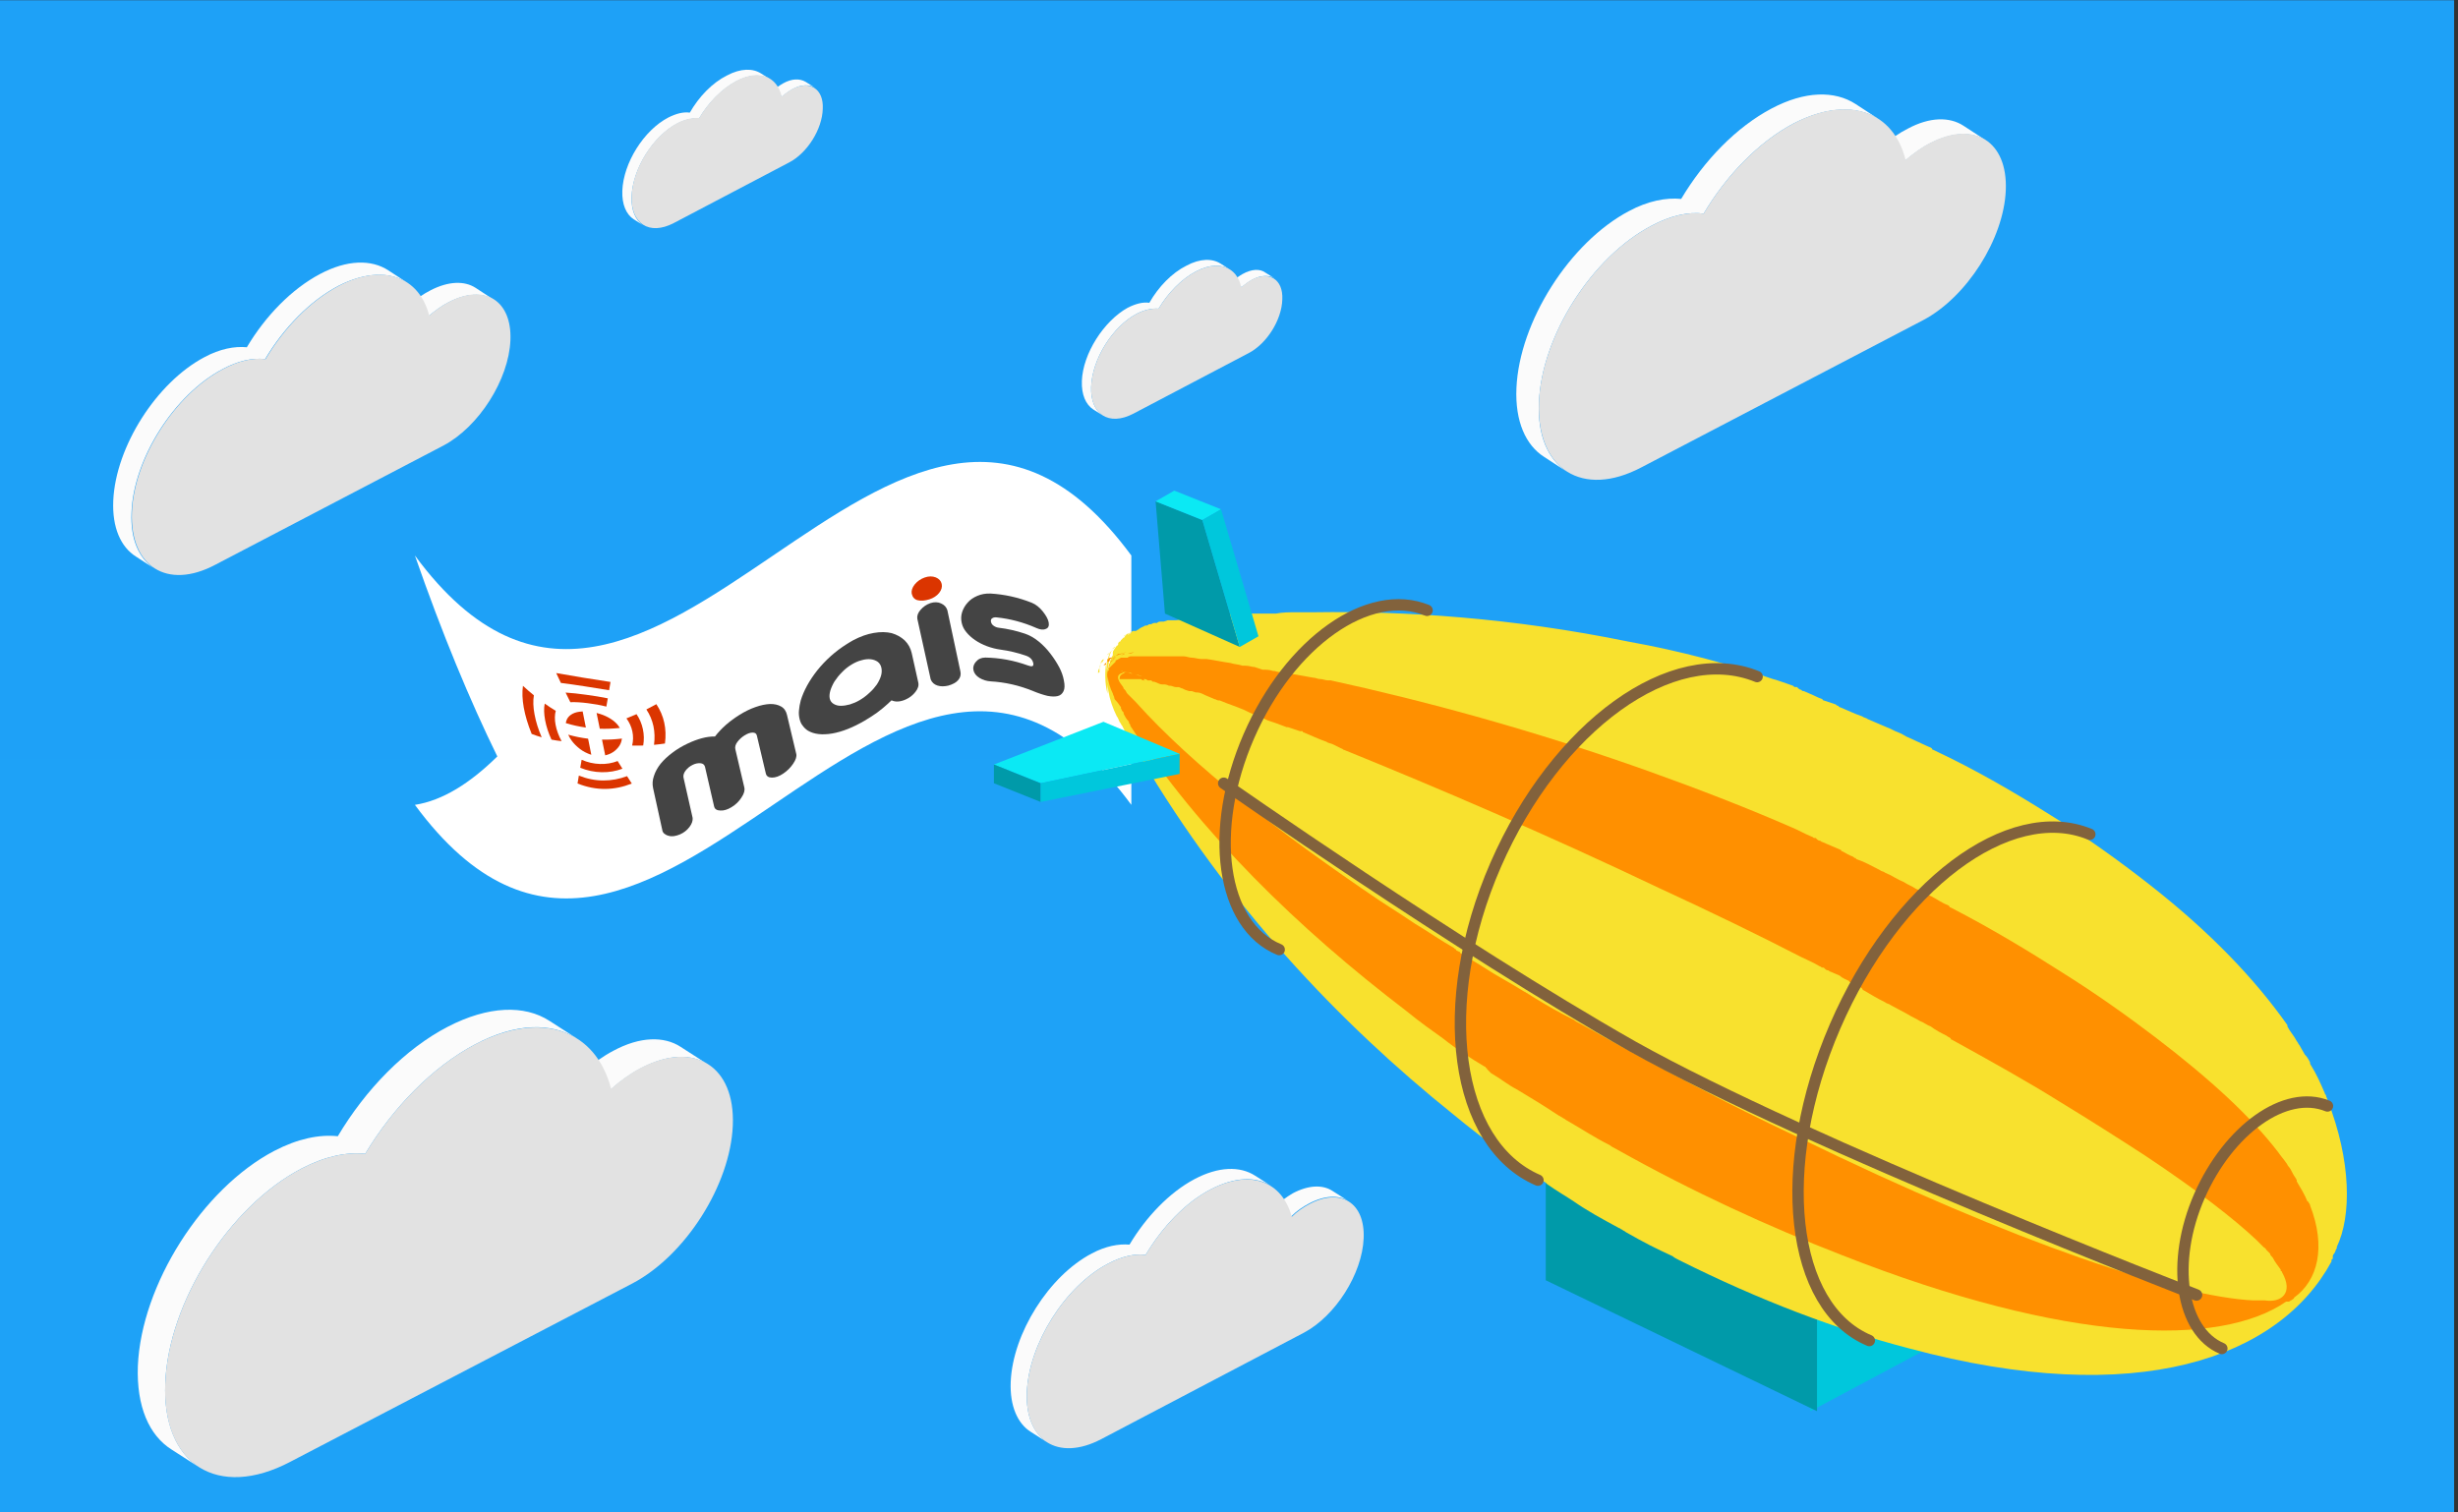 <?xml version="1.0" encoding="utf-8"?>
<!-- Generator: Adobe Illustrator 16.0.0, SVG Export Plug-In . SVG Version: 6.00 Build 0)  -->
<!DOCTYPE svg PUBLIC "-//W3C//DTD SVG 1.1//EN" "http://www.w3.org/Graphics/SVG/1.1/DTD/svg11.dtd">
<svg version="1.1" id="Camada_1" xmlns="http://www.w3.org/2000/svg" xmlns:xlink="http://www.w3.org/1999/xlink" x="0px" y="0px"
	 width="585px" height="360px" viewBox="0 0 585 360" enable-background="new 0 0 585 360" xml:space="preserve">
<rect x="0" y="0" width="585" height="360" fill="#333333" stroke="none"/>
<g>
	
		<linearGradient id="SVGID_1_" gradientUnits="userSpaceOnUse" x1="740.422" y1="1512.05" x2="1049.922" y2="1512.05" gradientTransform="matrix(5.223757e-11 -1.163 -1.163 -5.223757e-11 2051.308 1221.635)">
		<stop  offset="0" style="stop-color:#1EA2F7"/>
		<stop  offset="1" style="stop-color:#1EA1F7"/>
	</linearGradient>
	<rect y="0.051" fill="url(#SVGID_1_)" width="584.076" height="360.104"/>
	<g>
		<g enable-background="new    ">
			<g>
				<g>
					<g>
						<defs>
							<polygon id="SVGID_2_" points="-146.884,371.107 -146.651,241.494 -36.468,195.186 -36.701,324.8 							"/>
						</defs>
						<clipPath id="SVGID_3_">
							<use xlink:href="#SVGID_2_"  overflow="visible"/>
						</clipPath>
						<g clip-path="url(#SVGID_3_)">
							<path fill="#FFC000" d="M-91.734,311.188c-2.676,1.162-5.352,4.071-7.446,8.492c-4.072,8.844-4.072,20.596,0,26.062
								c2.094,2.676,4.77,3.374,7.446,2.211c2.676-1.164,5.352-4.072,7.446-8.494c4.188-8.959,4.188-20.594,0.116-26.062
								C-86.382,310.723-89.058,310.023-91.734,311.188"/>
							<path fill="#FFC000" d="M-91.734,265.462c-13.031,5.47-26.062,19.431-36.068,40.606l9.773,12.914
								c7.097-14.895,16.405-25.364,26.295-29.438l0,0c9.89-4.188,19.198-1.396,26.295,7.563l9.773-21.293
								C-65.671,263.018-78.702,259.993-91.734,265.462"/>
							<path fill="#FFC000" d="M-91.618,218.34c-19.896,8.378-39.792,29.786-55.15,62.364l9.773,12.914
								c12.566-26.761,28.971-44.329,45.26-51.193c16.405-6.864,32.811-3.024,45.376,13.265l9.773-21.176
								C-51.709,214.734-71.722,209.963-91.618,218.34"/>
						</g>
					</g>
				</g>
			</g>
		</g>
	</g>
	<g>
		<g enable-background="new    ">
			<g>
				<path fill="#FBFBFB" d="M113.179,68.505l4.339,2.83c-2.641-1.697-6.415-1.603-10.659,0.566
					c-1.697,0.849-3.208,1.981-4.811,3.302l-4.339-2.83c1.509-1.321,3.113-2.452,4.811-3.302
					C106.766,66.901,110.538,66.807,113.179,68.505z"/>
				<path fill="#FBFBFB" d="M48.655,85.013c3.679-1.98,7.169-2.642,10.093-2.358c4.434-7.453,10.66-13.868,17.452-17.453
					c6.415-3.396,12.169-3.49,16.226-0.849l4.339,2.83c-4.057-2.547-9.717-2.453-16.226,0.849
					c-6.792,3.584-13.018,9.999-17.452,17.451c-2.924-0.377-6.415,0.377-10.093,2.359c-11.509,6.037-21.226,21.319-21.697,34.149
					c-0.283,6.415,1.792,10.942,5.377,13.301l-4.339-2.831c-3.584-2.264-5.66-6.887-5.377-13.301
					C27.524,106.332,37.241,91.051,48.655,85.013z"/>
			</g>
			<g>
				<path fill="#E2E2E2" d="M80.635,68.034c-6.792,3.584-13.018,10-17.451,17.451c-2.925-0.377-6.415,0.378-10.094,2.359
					c-11.509,6.037-21.226,21.319-21.697,34.149c-0.472,12.829,8.396,18.489,19.81,12.452l54.337-28.395
					c8.396-4.433,15.565-15.659,15.942-25.093c0.377-9.433-6.131-13.489-14.527-9.15c-1.699,0.85-3.208,1.981-4.811,3.302
					C99.785,65.864,91.2,62.562,80.635,68.034z"/>
			</g>
		</g>
	</g>
	<g>
		<g enable-background="new    ">
			<g>
				<path fill="#FBFBFB" d="M317.104,283.453l3.841,2.441c-2.327-1.513-5.701-1.396-9.426,0.582
					c-1.514,0.813-2.907,1.744-4.188,3.024l-3.84-2.442c1.396-1.164,2.793-2.211,4.188-3.024
					C311.403,282.057,314.777,281.941,317.104,283.453z"/>
				<path fill="#FBFBFB" d="M259.86,298.346c3.258-1.744,6.399-2.326,8.959-2.095c3.956-6.632,9.541-12.449,15.475-15.591
					c5.701-3.025,10.819-3.143,14.428-0.814l3.84,2.443c-3.605-2.327-8.608-2.211-14.428,0.812
					c-6.051,3.144-11.519,8.959-15.475,15.592c-2.56-0.35-5.701,0.351-8.959,2.096c-10.239,5.352-18.849,19.081-19.314,30.6
					c-0.232,5.701,1.629,9.773,4.771,11.868l-3.839-2.442c-3.142-1.979-5.003-6.168-4.771-11.869
					C241.012,317.427,249.621,303.698,259.86,298.346z"/>
			</g>
			<g>
				<path fill="#E2E2E2" d="M288.134,283.104c-6.051,3.144-11.519,8.959-15.475,15.592c-2.56-0.35-5.701,0.351-8.959,2.096
					c-10.239,5.352-18.849,19.081-19.314,30.6c-0.465,11.521,7.447,16.521,17.686,11.17l48.285-25.363
					c7.444-3.956,13.846-13.963,14.192-22.456c0.352-8.492-5.468-12.101-12.915-8.146c-1.512,0.814-2.907,1.746-4.188,3.025
					C305.12,281.126,297.558,278.217,288.134,283.104z"/>
			</g>
		</g>
	</g>
	<g>
		<g enable-background="new    ">
			<g>
				<path fill="#FBFBFB" d="M301.113,64.858l2.211,1.396c-1.28-0.813-3.258-0.813-5.354,0.35c-0.812,0.465-1.629,1.047-2.442,1.746
					l-2.209-1.396c0.812-0.698,1.627-1.28,2.44-1.745C297.855,64.043,299.834,63.927,301.113,64.858z"/>
				<path fill="#FBFBFB" d="M268.419,73.236c1.862-0.931,3.607-1.396,5.12-1.164c2.21-3.84,5.352-7.098,8.842-8.843
					c3.258-1.745,6.167-1.745,8.146-0.465l2.211,1.396c-1.979-1.28-4.887-1.28-8.146,0.465c-3.49,1.862-6.632,5.12-8.843,8.843
					c-1.513-0.115-3.258,0.233-5.119,1.164c-5.818,3.025-10.704,10.82-10.937,17.453c-0.116,3.258,0.931,5.584,2.676,6.748
					l-2.211-1.396c-1.745-1.164-2.792-3.491-2.676-6.749C257.715,84.171,262.718,76.376,268.419,73.236z"/>
			</g>
			<g>
				<path fill="#E2E2E2" d="M284.592,64.625c-3.49,1.862-6.632,5.12-8.843,8.843c-1.513-0.115-3.258,0.233-5.119,1.164
					c-5.818,3.025-10.704,10.82-10.937,17.453c-0.233,6.517,4.188,9.424,10.006,6.399l27.458-14.427
					c4.306-2.211,7.912-7.912,8.028-12.799c0.23-4.771-3.144-6.864-7.33-4.653c-0.814,0.465-1.629,1.047-2.443,1.746
					C294.365,63.461,289.943,61.833,284.592,64.625z"/>
			</g>
		</g>
	</g>
	<g>
		<g enable-background="new    ">
			<g>
				<path fill="#FBFBFB" d="M191.745,19.482l2.21,1.396c-1.28-0.813-3.258-0.813-5.352,0.35c-0.814,0.466-1.629,1.047-2.443,1.746
					l-2.21-1.396c0.814-0.698,1.629-1.28,2.443-1.745C188.487,18.667,190.348,18.667,191.745,19.482z"/>
				<path fill="#FBFBFB" d="M159.05,27.976c1.861-0.932,3.607-1.396,5.119-1.164c2.211-3.839,5.352-7.098,8.843-8.844
					c3.258-1.744,6.167-1.744,8.145-0.465l2.21,1.396c-1.978-1.28-4.887-1.28-8.145,0.465c-3.49,1.861-6.632,5.119-8.842,8.842
					c-1.513-0.116-3.258,0.233-5.12,1.164c-5.817,3.025-10.704,10.821-10.937,17.453c-0.117,3.258,0.931,5.585,2.676,6.748
					l-2.21-1.396c-1.746-1.164-2.792-3.489-2.676-6.748C148.346,38.795,153.233,31,159.05,27.976z"/>
			</g>
			<g>
				<path fill="#E2E2E2" d="M175.223,19.249c-3.49,1.861-6.632,5.119-8.842,8.842c-1.513-0.115-3.258,0.233-5.12,1.164
					c-5.817,3.025-10.704,10.82-10.937,17.453c-0.233,6.516,4.188,9.424,10.006,6.399l27.458-14.427
					c4.305-2.211,7.912-7.912,8.028-12.799c0.232-4.771-3.142-6.864-7.33-4.653c-0.814,0.466-1.629,1.047-2.443,1.746
					C184.88,18.085,180.575,16.456,175.223,19.249z"/>
			</g>
		</g>
	</g>
	<g enable-background="new    ">
		<g enable-background="new    ">
			<g>
				<g>
					<g>
						<defs>
							<path id="SVGID_4_" d="M-96.366,71.615l30.367,16.639c1.048,0.582,1.979,1.279,2.908,2.211l-30.366-16.639
								C-94.387,72.895-95.318,72.197-96.366,71.615z"/>
						</defs>
						<clipPath id="SVGID_5_">
							<use xlink:href="#SVGID_4_"  overflow="visible"/>
						</clipPath>
						<g clip-path="url(#SVGID_5_)">
							<path fill="#E2E2E2" d="M-63.089,90.347l-30.366-16.638c-0.814-0.932-1.745-1.63-2.909-2.212l30.367,16.639
								C-64.951,88.718-64.02,89.531-63.089,90.347"/>
						</g>
					</g>
				</g>
			</g>
		</g>
		<g>
			<g>
				<path id="SVGID_6_" fill="#E2E2E2" d="M-87.407,63.702l30.482,16.522c-10.122-5.585-25.597-0.117-25.829,0l-30.366-16.638
					C-112.887,63.587-97.529,58.117-87.407,63.702z"/>
			</g>
			<g>
				<g>
					<g>
						<defs>
							<path id="SVGID_7_" d="M-87.407,63.702l30.482,16.522c-10.122-5.585-25.597-0.117-25.829,0l-30.366-16.638
								C-112.887,63.587-97.529,58.117-87.407,63.702z"/>
						</defs>
						<clipPath id="SVGID_9_">
							<use xlink:href="#SVGID_7_"  overflow="visible"/>
						</clipPath>
						<g clip-path="url(#SVGID_9_)" enable-background="new    ">
							<path fill="#E2E2E2" d="M-82.752,80.225l-30.366-16.638c0,0,0.115,0,0.231-0.116l30.251,16.754H-82.752"/>
							<path fill="#E2E2E2" d="M-82.636,80.225l-30.367-16.638c0.466-0.116,1.514-0.466,3.025-0.932l30.367,16.639
								C-81.125,79.759-82.17,80.108-82.636,80.225"/>
							<path fill="#E2E2E2" d="M-79.611,79.294l-30.367-16.521c1.047-0.232,2.21-0.465,3.49-0.813l30.367,16.638
								C-77.401,78.827-78.564,79.061-79.611,79.294"/>
							<path fill="#E2E2E2" d="M-76.121,78.596l-30.367-16.638c0.931-0.233,1.978-0.35,3.024-0.466l30.367,16.639
								C-74.143,78.246-75.074,78.363-76.121,78.596"/>
							<path fill="#E2E2E2" d="M-72.979,78.13l-30.367-16.639c0.814-0.115,1.745-0.232,2.561-0.232l30.366,16.638
								C-71.35,77.898-72.165,78.014-72.979,78.13"/>
							<path fill="#E2E2E2" d="M-70.419,77.898l-30.366-16.638c0.697,0,1.513-0.116,2.211-0.116l30.366,16.638
								C-68.907,77.781-69.721,77.781-70.419,77.898"/>
							<path fill="#E2E2E2" d="M-68.208,77.781l-30.366-16.638c0.696,0,1.278,0,1.978,0.116l30.367,16.638
								C-66.813,77.781-67.51,77.781-68.208,77.781"/>
							<path fill="#E2E2E2" d="M-66.231,77.898L-96.598,61.26c0.582,0,1.163,0.117,1.745,0.117l30.367,16.638
								C-65.067,77.898-65.649,77.898-66.231,77.898"/>
							<path fill="#E2E2E2" d="M-64.486,78.014l-30.367-16.638c0.466,0.115,0.931,0.115,1.513,0.231l30.367,16.638
								C-63.555,78.13-64.02,78.13-64.486,78.014"/>
							<path fill="#E2E2E2" d="M-62.973,78.246l-30.482-16.638c0.465,0.116,0.931,0.233,1.396,0.233l30.367,16.638
								C-62.042,78.363-62.507,78.363-62.973,78.246"/>
							<path fill="#E2E2E2" d="M-61.693,78.479L-92.06,61.841c0.349,0.116,0.814,0.231,1.163,0.349l30.367,16.638
								C-60.878,78.712-61.228,78.596-61.693,78.479"/>
							<path fill="#E2E2E2" d="M-60.414,78.827L-90.781,62.19c0.35,0.116,0.813,0.232,1.164,0.349l30.25,16.639
								C-59.715,79.061-60.064,78.945-60.414,78.827"/>
							<path fill="#E2E2E2" d="M-59.367,79.177l-30.367-16.639c0.35,0.117,0.698,0.233,0.932,0.35l30.367,16.638
								C-58.668,79.527-59.017,79.294-59.367,79.177"/>
							<path fill="#E2E2E2" d="M-58.319,79.643l-30.367-16.638c0.349,0.115,0.698,0.349,0.931,0.465l30.367,16.638
								C-57.738,79.876-57.97,79.759-58.319,79.643"/>
							<path fill="#E2E2E2" d="M-57.388,80.108L-87.755,63.47c0.116,0.116,0.232,0.116,0.466,0.231l30.366,16.522
								C-57.156,80.225-57.272,80.108-57.388,80.108"/>
						</g>
					</g>
				</g>
			</g>
		</g>
		<g>
			<polygon fill="#CBCBCC" points="-83.567,80.573 -114.05,63.936 -113.12,63.702 -82.752,80.225 			"/>
		</g>
		<g enable-background="new    ">
			<g>
				<path id="SVGID_8_" fill="#9A999E" d="M-94.969,93.838l-30.367-16.639c6.399-19.081,1.745-25.248,0.35-26.527L-94.62,67.31
					C-93.224,68.59-88.57,74.756-94.969,93.838z"/>
			</g>
			<g>
				<g>
					<g>
						<defs>
							<path id="SVGID_10_" d="M-94.969,93.838l-30.367-16.639c6.399-19.081,1.745-25.248,0.35-26.527L-94.62,67.31
								C-93.224,68.59-88.57,74.756-94.969,93.838z"/>
						</defs>
						<clipPath id="SVGID_11_">
							<use xlink:href="#SVGID_10_"  overflow="visible"/>
						</clipPath>
						<g clip-path="url(#SVGID_11_)" enable-background="new    ">
							<path fill="#9A999E" d="M-94.969,93.838l-30.367-16.639c0.232-0.813,0.466-1.512,0.698-2.21l30.367,16.639
								C-94.387,92.324-94.621,93.023-94.969,93.838"/>
							<path fill="#9A999E" d="M-94.155,91.627l-30.367-16.639c0.232-0.813,0.465-1.513,0.698-2.21l30.367,16.639
								C-93.689,90.115-93.922,90.813-94.155,91.627"/>
							<path fill="#9A999E" d="M-93.573,89.416l-30.367-16.639c0.231-0.698,0.349-1.396,0.581-2.095l30.367,16.521
								C-93.108,87.904-93.34,88.602-93.573,89.416"/>
							<path fill="#9A999E" d="M-92.992,87.205l-30.367-16.521c0.116-0.698,0.35-1.396,0.466-2.094l30.367,16.638
								C-92.642,85.809-92.875,86.508-92.992,87.205"/>
							<path fill="#9A999E" d="M-92.526,85.112l-30.367-16.521c0.116-0.698,0.232-1.396,0.349-2.095l30.367,16.639
								C-92.293,83.715-92.41,84.412-92.526,85.112"/>
							<path fill="#9A999E" d="M-92.177,83.017l-30.367-16.638c0.116-0.698,0.233-1.514,0.351-2.211l30.367,16.638
								C-91.944,81.62-92.06,82.319-92.177,83.017"/>
							<path fill="#9A999E" d="M-91.828,80.923l-30.367-16.639c0.116-0.813,0.116-1.629,0.231-2.442l30.367,16.638
								C-91.711,79.294-91.711,80.108-91.828,80.923"/>
							<path fill="#9A999E" d="M-91.711,78.479l-30.366-16.638c0.349-7.33-1.979-10.355-2.909-11.17l30.367,16.638
								C-93.689,68.24-91.363,71.15-91.711,78.479"/>
						</g>
					</g>
				</g>
			</g>
		</g>
		<g enable-background="new    ">
			<g>
				<g>
					<g>
						<defs>
							<path id="SVGID_13_" d="M-128.129,48.112l30.368,16.522c1.163,0.698,2.21,1.512,3.142,2.676l-30.367-16.638
								C-125.802,49.625-126.849,48.694-128.129,48.112z"/>
						</defs>
						<clipPath id="SVGID_15_">
							<use xlink:href="#SVGID_13_"  overflow="visible"/>
						</clipPath>
						<g clip-path="url(#SVGID_15_)">
							<path fill="#9A999E" d="M-94.503,67.31l-30.367-16.638c-0.932-1.164-1.979-1.979-3.142-2.677l30.251,16.639
								C-96.482,65.332-95.435,66.146-94.503,67.31"/>
						</g>
					</g>
				</g>
			</g>
		</g>
		<g>
			<g>
				<path id="SVGID_12_" fill="#E2E2E2" d="M-122.428,39.617l30.368,16.639c-5.469-3.025-13.846-2.677-20.595,0.813
					c-1.979,1.047-3.724,2.21-6.166,3.839l-30.483-16.754c2.443-1.629,4.306-2.792,6.166-3.84
					C-136.273,36.943-127.896,36.594-122.428,39.617z"/>
			</g>
			<g>
				<g>
					<g>
						<defs>
							<path id="SVGID_16_" d="M-122.428,39.617l30.368,16.639c-5.469-3.025-13.846-2.677-20.595,0.813
								c-1.979,1.047-3.724,2.21-6.166,3.839l-30.483-16.754c2.443-1.629,4.306-2.792,6.166-3.84
								C-136.273,36.943-127.896,36.594-122.428,39.617z"/>
						</defs>
						<clipPath id="SVGID_17_">
							<use xlink:href="#SVGID_16_"  overflow="visible"/>
						</clipPath>
						<g clip-path="url(#SVGID_17_)" enable-background="new    ">
							<path fill="#E2E2E2" d="M-118.821,60.794l-30.483-16.639c2.443-1.629,4.305-2.792,6.166-3.84
								c0.351-0.231,0.814-0.349,1.164-0.582l30.367,16.638c-0.35,0.233-0.814,0.35-1.164,0.582
								C-114.632,58.002-116.377,59.164-118.821,60.794"/>
							<path fill="#E2E2E2" d="M-111.491,56.372l-30.367-16.638c0.698-0.349,1.513-0.582,2.327-0.931l30.367,16.638
								C-109.978,55.791-110.792,56.024-111.491,56.372"/>
							<path fill="#E2E2E2" d="M-109.281,55.558l-30.367-16.638c0.582-0.233,1.28-0.35,1.979-0.582l30.367,16.638
								C-108,55.093-108.583,55.325-109.281,55.558"/>
							<path fill="#E2E2E2" d="M-107.302,54.977l-30.367-16.638c0.582-0.116,1.163-0.232,1.745-0.35l30.367,16.639
								C-106.139,54.628-106.72,54.861-107.302,54.977"/>
							<path fill="#E2E2E2" d="M-105.557,54.511l-30.367-16.639c0.582-0.115,1.163-0.231,1.629-0.231l30.367,16.638
								C-104.394,54.395-104.975,54.511-105.557,54.511"/>
							<path fill="#E2E2E2" d="M-103.928,54.279l-30.367-16.638c0.467-0.117,1.048-0.117,1.514-0.117l30.367,16.638
								C-102.881,54.161-103.346,54.279-103.928,54.279"/>
							<path fill="#E2E2E2" d="M-102.299,54.161l-30.366-16.638c0.465,0,0.931,0,1.513,0l30.367,16.638
								C-101.369,54.161-101.833,54.161-102.299,54.161"/>
							<path fill="#E2E2E2" d="M-100.903,54.161l-30.367-16.638c0.465,0,0.931,0,1.396,0l30.367,16.638
								C-99.972,54.161-100.438,54.161-100.903,54.161"/>
							<path fill="#E2E2E2" d="M-99.507,54.161l-30.367-16.638c0.467,0,0.814,0.117,1.28,0.117l30.367,16.638
								C-98.576,54.279-99.041,54.161-99.507,54.161"/>
							<path fill="#E2E2E2" d="M-98.227,54.279l-30.367-16.638c0.35,0,0.814,0.116,1.163,0.231l30.367,16.639
								C-97.413,54.395-97.761,54.395-98.227,54.279"/>
							<path fill="#E2E2E2" d="M-97.064,54.511l-30.367-16.639c0.351,0.116,0.698,0.116,1.048,0.233l30.367,16.638
								C-96.25,54.628-96.598,54.511-97.064,54.511"/>
							<path fill="#E2E2E2" d="M-95.9,54.743l-30.367-16.638c0.349,0.116,0.698,0.116,1.047,0.232l30.367,16.638
								C-95.202,54.861-95.551,54.743-95.9,54.743"/>
							<path fill="#E2E2E2" d="M-94.969,54.977l-30.367-16.638c0.35,0.116,0.582,0.232,0.932,0.349l30.367,16.638
								C-94.271,55.209-94.621,55.093-94.969,54.977"/>
							<path fill="#E2E2E2" d="M-94.039,55.325l-30.367-16.638c0.231,0.116,0.582,0.233,0.813,0.349l30.483,16.639
								C-93.457,55.558-93.689,55.442-94.039,55.325"/>
							<path fill="#E2E2E2" d="M-93.108,55.675l-30.367-16.639c0.232,0.116,0.466,0.233,0.814,0.35l30.366,16.638
								C-92.642,55.906-92.875,55.791-93.108,55.675"/>
							<path fill="#E2E2E2" d="M-92.41,56.024l-30.367-16.638c0.116,0,0.231,0.116,0.349,0.116L-92.06,56.14
								C-92.177,56.14-92.293,56.024-92.41,56.024"/>
						</g>
					</g>
				</g>
			</g>
		</g>
		<g enable-background="new    ">
			<g>
				<path id="SVGID_14_" fill="#9A999E" d="M-160.242,50.905l30.367,16.639c3.024,1.629,5.585,3.723,7.796,6.398l-30.367-16.638
					C-154.657,54.743-157.216,52.532-160.242,50.905z"/>
			</g>
			<g>
				<g>
					<g>
						<defs>
							<path id="SVGID_18_" d="M-160.242,50.905l30.367,16.639c3.024,1.629,5.585,3.723,7.796,6.398l-30.367-16.638
								C-154.657,54.743-157.216,52.532-160.242,50.905z"/>
						</defs>
						<clipPath id="SVGID_19_">
							<use xlink:href="#SVGID_18_"  overflow="visible"/>
						</clipPath>
						<g clip-path="url(#SVGID_19_)" enable-background="new    ">
							<path fill="#9A999E" d="M-121.962,73.942l-30.366-16.638c-2.211-2.676-4.888-4.771-7.796-6.399l30.366,16.639
								C-126.849,69.172-124.173,71.266-121.962,73.942"/>
						</g>
					</g>
				</g>
			</g>
		</g>
		<path fill="#E2E2E2" d="M-57.388,107.683L-57.388,107.683c0-0.698,0-1.28,0-1.862c0-5.352-1.396-10.006-3.84-13.38
			c-0.581-0.813-1.279-1.513-1.978-2.211l-28.391-15.591c0.698,0.698-0.582,0.465,0,1.164c2.443,3.374,3.84,7.912,3.84,13.38
			c0,0.582,0,1.163,0,1.745c0,0.116,0,0.231,0,0.349c0,0.698-0.115,1.28-0.115,1.979c0,0.115,0,0.349,0,0.465
			c-0.116,0.465-0.116,1.047-0.233,1.512c0,0.117,0,0.233,0,0.349c-0.116,0.582-0.232,1.164-0.349,1.63
			c-0.116,0.582-0.232,1.047-0.35,1.629c0,0.116,0,0.116,0,0.232c-0.117,0.465-0.232,0.932-0.35,1.396
			c0,0.117-0.116,0.349-0.116,0.465c-0.116,0.349-0.232,0.698-0.349,1.047c0,0.116-0.117,0.349-0.117,0.465
			c-0.116,0.35-0.232,0.698-0.35,1.047c-0.115,0.233-0.115,0.35-0.231,0.582c-0.116,0.35-0.233,0.698-0.35,1.047
			c0,0.117-0.116,0.35-0.116,0.467c-0.232,0.465-0.35,0.931-0.582,1.396c0,0,0,0.116-0.116,0.116
			c-0.232,0.465-0.349,0.813-0.581,1.28c-0.117,0.116-0.117,0.349-0.233,0.466c-0.115,0.349-0.349,0.698-0.465,1.047
			c-0.115,0.116-0.115,0.349-0.232,0.465c-0.232,0.349-0.35,0.698-0.581,1.047c-0.116,0.116-0.116,0.232-0.233,0.35
			c-0.231,0.465-0.465,0.931-0.813,1.396c-0.116,0.116-0.116,0.233-0.232,0.349c-0.231,0.35-0.465,0.698-0.582,1.048
			c-0.116,0.115-0.231,0.349-0.349,0.465c-0.232,0.349-0.35,0.582-0.582,0.931c-0.116,0.233-0.232,0.349-0.35,0.582
			c-0.231,0.233-0.35,0.582-0.582,0.814c-0.115,0.232-0.231,0.466-0.465,0.581c-0.232,0.232-0.35,0.466-0.582,0.814
			c-0.115,0.232-0.35,0.465-0.466,0.582c-0.116,0.233-0.349,0.465-0.465,0.698c-0.233,0.232-0.35,0.465-0.582,0.697
			c-0.116,0.232-0.349,0.35-0.466,0.582c-0.232,0.233-0.465,0.582-0.697,0.814c-0.117,0.233-0.35,0.349-0.466,0.582
			c-0.349,0.349-0.582,0.698-0.931,1.047c-0.116,0.116-0.232,0.349-0.467,0.465c-0.465,0.582-1.047,1.047-1.512,1.629
			c-0.233,0.233-0.35,0.35-0.582,0.582s-0.466,0.465-0.698,0.582c-0.231,0.233-0.349,0.35-0.582,0.582
			c-0.231,0.233-0.465,0.35-0.697,0.582c-0.116,0.116-0.232,0.232-0.466,0.35c-0.466,0.349-0.931,0.697-1.396,1.047
			c-0.116,0.117-0.232,0.232-0.465,0.349c-0.582,0.465-1.164,0.813-1.746,1.164c-0.116,0.116-0.232,0.116-0.232,0.233
			c-0.465,0.349-1.047,0.697-1.513,0.931c-0.116,0.116-0.349,0.232-0.465,0.232c-0.582,0.349-1.164,0.697-1.745,0.931
			c0,0,0,0-0.117,0c-0.116,0-0.116,0.116-0.349,0.116c-0.116,0-0.232,0.115-0.35,0.231c-0.116,0.117-0.35,0.117-0.466,0.233
			c-0.116,0-0.116,0.116-0.231,0.116c0,0,0,0-0.116,0c-0.233,0.116-0.582,0.349-0.932,0.465c-0.35,0.232-0.697,0.349-1.163,0.582
			c-0.814,0.465-1.861,0.931-2.908,1.513c-0.233,0.116-0.351,0.232-0.582,0.349c-0.582,0.233-1.164,0.582-1.745,0.932l0,0
			c-0.466,0.231-0.814,0.465-1.28,0.697c-0.349,0.117-0.582,0.35-0.931,0.467c-0.582,0.231-1.047,0.582-1.629,0.813
			c0,0-0.116,0-0.116,0.116c-0.35,0.116-0.582,0.349-0.931,0.465c-1.048,0.465-1.979,1.047-3.143,1.629
			c-1.047,0.582-2.095,1.047-3.258,1.629c-0.582,0.35-1.28,0.698-1.979,0.932c-1.279,0.697-2.561,1.279-3.955,1.978
			c-1.28,0.582-2.562,1.28-3.84,1.979c-0.814,0.349-1.514,0.813-2.327,1.164c-1.396,0.697-2.676,1.396-4.072,2.094
			c-2.56,1.28-5.119,2.56-7.912,3.956c-0.231,0.116-0.349,0.231-0.581,0.231c-0.35,0.116-0.698,0.35-1.048,0.465
			c-0.349,0.117-0.697,0.35-0.931,0.466c-0.35,0.116-0.581,0.349-0.932,0.466c-0.115,0.116-0.349,0.116-0.465,0.231
			c-0.466,0.233-0.931,0.466-1.28,0.698c-1.629,0.814-3.258,1.629-5.003,2.561c-0.349,0.115-0.697,0.349-0.931,0.465
			c-1.164,0.582-2.211,1.164-3.374,1.745c-1.513,0.813-3.142,1.629-4.771,2.442c-0.467,0.233-0.932,0.466-1.396,0.698l0,0
			c-1.28,0.582-2.442,1.28-3.723,1.862c-0.349,0.115-0.582,0.349-0.931,0.465c-0.349,0.231-0.698,0.349-1.047,0.582
			c-0.232,0.117-0.349,0.232-0.582,0.349c-0.582,0.35-1.164,0.582-1.745,0.931c-0.116,0.117-0.233,0.117-0.349,0.233
			c-0.233,0.116-0.465,0.233-0.814,0.349c-0.465,0.232-1.047,0.582-1.513,0.814c-0.232,0.116-0.349,0.232-0.582,0.232
			c-0.465,0.232-0.931,0.466-1.396,0.697c-0.116,0.116-0.349,0.116-0.465,0.233c-0.465,0.231-0.931,0.465-1.396,0.698
			c-0.233,0.116-0.465,0.232-0.698,0.349c-0.698,0.349-1.396,0.698-2.094,1.047c-3.839,1.979-7.795,3.956-11.751,5.935
			c-0.116,0-0.116,0.116-0.232,0.116c-1.28,0.698-2.56,1.28-3.84,1.979c-0.116,0.117-0.232,0.117-0.349,0.231
			c-1.28,0.582-2.443,1.28-3.723,1.862c-0.232,0.115-0.582,0.232-0.814,0.349c-0.349,0.232-0.698,0.351-1.047,0.582
			c-0.349,0.116-0.698,0.351-1.047,0.466c-0.232,0.115-0.582,0.35-0.814,0.465c-0.349,0.232-0.698,0.35-1.163,0.582
			c-0.349,0.231-0.698,0.35-1.164,0.582c-0.349,0.115-0.582,0.35-0.931,0.465c-0.465,0.232-0.814,0.466-1.163,0.582
			c-0.233,0.117-0.466,0.232-0.698,0.35c-0.582,0.232-1.047,0.582-1.513,0.814c-0.232,0.116-0.349,0.231-0.582,0.231
			c-0.233,0.116-0.349,0.231-0.582,0.351c-0.582,0.23-1.047,0.582-1.629,0.812c-1.047,0.582-2.094,1.047-3.141,1.629
			c-0.349,0.232-0.698,0.35-1.047,0.582c-1.164,0.582-2.327,1.164-3.49,1.745c-0.117,0.116-0.233,0.116-0.349,0.233
			c-0.465,0.231-0.931,0.465-1.396,0.696c-0.232,0.116-0.582,0.232-0.814,0.466c-0.349,0.231-0.814,0.35-1.163,0.582
			c-0.233,0.116-0.582,0.232-0.814,0.35c-0.349,0.115-0.698,0.349-1.047,0.465c-0.349,0.117-0.582,0.35-0.814,0.465
			c-0.349,0.232-0.814,0.35-1.164,0.582c-0.232,0.116-0.465,0.232-0.582,0.35c-0.349,0.115-0.582,0.35-0.931,0.465
			c-0.349,0.231-0.814,0.35-1.163,0.582c-0.233,0.117-0.466,0.232-0.698,0.35c-0.233,0.115-0.582,0.232-0.814,0.465
			c-0.465,0.232-0.931,0.465-1.513,0.698c-0.116,0-0.116,0.116-0.232,0.116c-0.466,0.231-0.931,0.465-1.396,0.697
			c-0.232,0.115-0.349,0.232-0.582,0.232c-0.465,0.232-0.931,0.465-1.28,0.697c-0.117,0.117-0.233,0.117-0.349,0.233
			c-0.465,0.231-0.931,0.466-1.396,0.697c-0.116,0.116-0.232,0.116-0.465,0.231c-0.465,0.231-0.814,0.466-1.28,0.699
			c-0.116,0.114-0.349,0.114-0.465,0.23c-1.047,0.466-1.978,0.931-2.909,1.513c-0.349,0.232-0.698,0.351-1.164,0.582
			c-0.349,0.116-0.698,0.351-1.047,0.466c-0.117,0-0.233,0.116-0.233,0.116c-0.465,0.231-0.931,0.466-1.396,0.697
			c-0.117,0.116-0.233,0.116-0.466,0.231c-0.349,0.232-0.814,0.351-1.163,0.582c-0.117,0.116-0.349,0.116-0.466,0.231
			c-0.349,0.233-0.698,0.351-1.047,0.466c-0.233,0.116-0.349,0.232-0.582,0.232c-0.349,0.115-0.698,0.35-0.931,0.466
			c-0.232,0.116-0.465,0.231-0.582,0.351c-0.233,0.114-0.582,0.231-0.814,0.465c-0.233,0.115-0.465,0.231-0.698,0.351
			c-0.233,0.114-0.465,0.231-0.814,0.349c-0.233,0.116-0.465,0.232-0.698,0.35c-0.349,0.117-0.582,0.351-0.931,0.467
			c-0.116,0.115-0.349,0.115-0.465,0.232c-0.349,0.114-0.582,0.349-0.931,0.465c-0.233,0.117-0.465,0.231-0.582,0.35
			c-0.232,0.116-0.465,0.232-0.698,0.35c-0.233,0.116-0.466,0.232-0.698,0.351c-0.233,0.116-0.465,0.231-0.698,0.35
			c-0.233,0.115-0.349,0.232-0.582,0.351c-0.233,0.115-0.465,0.23-0.698,0.349c-0.233,0.118-0.349,0.231-0.582,0.231
			c-0.232,0.116-0.349,0.232-0.582,0.351c-0.232,0.116-0.465,0.231-0.582,0.351c-0.349,0.114-0.698,0.35-1.047,0.465
			c0,0-0.116,0-0.116,0.115c-0.814,0.35-1.513,0.814-2.327,1.163c-0.116,0.117-0.232,0.117-0.349,0.233
			c-0.232,0.115-0.465,0.23-0.698,0.349c-0.117,0.117-0.233,0.117-0.349,0.231c-0.233,0.117-0.465,0.232-0.698,0.351
			c-0.116,0.116-0.233,0.116-0.349,0.231c-0.232,0.117-0.349,0.231-0.582,0.231c-0.117,0.117-0.349,0.117-0.465,0.233
			c-0.117,0.115-0.349,0.115-0.466,0.232c-0.116,0.114-0.232,0.114-0.349,0.231c-0.233,0.114-0.349,0.114-0.582,0.231
			c-0.116,0-0.232,0.115-0.349,0.115c-0.116,0.116-0.349,0.116-0.465,0.232c-0.116,0-0.232,0.115-0.349,0.115
			c-0.116,0.117-0.349,0.117-0.465,0.231c-0.116,0-0.232,0.117-0.349,0.117c-0.116,0.116-0.232,0.116-0.349,0.231
			c-0.116,0-0.232,0.117-0.349,0.117s-0.233,0.114-0.349,0.114c-0.117,0-0.233,0.117-0.349,0.117c-0.116,0-0.233,0.114-0.349,0.114
			c-0.116,0-0.233,0.117-0.233,0.117c-0.116,0-0.232,0.115-0.349,0.115s-0.117,0.116-0.233,0.116c0,0-0.116,0-0.116,0.116
			c-0.233,0.115-0.349,0.232-0.582,0.232c0,0-0.116,0-0.116,0.114c-0.233,0.117-0.349,0.117-0.582,0.233h-0.117
			c-0.232,0.115-0.349,0.115-0.465,0.231l0,0c-0.116,0-0.232,0.115-0.349,0.115c0,0,0,0-0.116,0c-0.116,0-0.116,0-0.116,0
			c-0.582,0.117-1.164,0.117-1.746,0.117c-0.116,0-0.232,0-0.349,0c-0.466,0-0.814,0-1.28,0c-0.232,0-0.349,0-0.582,0
			c-0.349,0-0.698,0-1.047-0.117c-0.117,0-0.349,0-0.466,0c-0.465,0-0.814-0.115-1.28-0.115c-0.116,0-0.116,0-0.232,0
			c-0.465-0.116-0.931-0.231-1.396-0.35c-0.116,0-0.232-0.117-0.349-0.117c-0.349-0.114-0.698-0.231-1.047-0.349
			c-0.116,0-0.233-0.116-0.349-0.116c-0.465-0.116-0.931-0.351-1.28-0.465c0,0-0.116,0-0.116-0.117
			c-0.466-0.231-0.814-0.349-1.28-0.582l30.368,16.64c0.116,0.116,0.349,0.116,0.465,0.231c0.232,0.116,0.582,0.231,0.814,0.351
			c0,0,0.116,0,0.116,0.116l0,0c0.349,0.115,0.698,0.231,1.047,0.465c0.116,0,0.116,0,0.232,0.116c0.116,0,0.233,0.116,0.349,0.116
			c0.116,0,0.349,0.116,0.465,0.116c0.233,0,0.349,0.115,0.582,0.115c0.116,0,0.232,0.116,0.349,0.116c0.117,0,0.117,0,0.233,0
			c0.349,0.115,0.814,0.231,1.164,0.231l0,0c0.116,0,0.116,0,0.232,0c0.349,0,0.698,0.115,0.931,0.115c0.116,0,0.232,0,0.349,0
			c0.116,0,0.349,0,0.465,0c0.116,0,0.349,0,0.465,0c0.232,0,0.349,0,0.582,0c0.233,0,0.349,0,0.582,0c0.116,0,0.232,0,0.349,0
			c0.349,0,0.582,0,0.931,0c0.116,0,0.232,0,0.349,0h0.116c0.465,0,0.931-0.115,1.396-0.115c0.117,0,0.233,0,0.349,0h0.116l0,0l0,0
			c0.117,0,0.233-0.116,0.349-0.116l0,0l0,0c0.117,0,0.349-0.115,0.465-0.231l0,0l0,0c0.117-0.115,0.349-0.115,0.582-0.231
			c0,0,0.116,0,0.116-0.116c0.233-0.116,0.349-0.116,0.582-0.232h0.116c0,0,0,0,0.116,0c0.116,0,0.116-0.115,0.233-0.115
			c0.116,0,0.232-0.116,0.349-0.116c0.116,0,0.232-0.115,0.232-0.115c0.116,0,0.233-0.116,0.349-0.116s0.233-0.117,0.349-0.117
			c0.116-0.115,0.232-0.115,0.349-0.231c0.116,0,0.232-0.115,0.349-0.115c0.116-0.116,0.232-0.116,0.465-0.231
			c0.116,0,0.232-0.116,0.349-0.116c0.116-0.116,0.232-0.116,0.465-0.231c0.116,0,0.232-0.117,0.349-0.117
			c0.116-0.115,0.349-0.115,0.465-0.231c0.116,0,0.232-0.115,0.349-0.115c0.116-0.116,0.349-0.116,0.582-0.233
			c0.116-0.115,0.233-0.115,0.349-0.231c0.116-0.115,0.349-0.115,0.465-0.231c0.116-0.115,0.349-0.115,0.465-0.231
			c0.116-0.116,0.233-0.116,0.349-0.231c0.233-0.117,0.349-0.232,0.582-0.232c0.233-0.116,0.349-0.231,0.582-0.231
			c0.116-0.116,0.232-0.116,0.465-0.233c0.233-0.115,0.349-0.231,0.582-0.231c0.698-0.349,1.513-0.696,2.327-1.162
			c0.116-0.116,0.233-0.116,0.349-0.233c0.232-0.115,0.465-0.231,0.698-0.349c0.116-0.116,0.349-0.116,0.465-0.231
			c0.232-0.116,0.465-0.233,0.698-0.351c0.117-0.116,0.349-0.116,0.466-0.231c0.232-0.116,0.465-0.231,0.698-0.35
			c0.117-0.117,0.349-0.117,0.465-0.232c0.233-0.116,0.466-0.231,0.698-0.35c0.233-0.115,0.349-0.231,0.582-0.231
			c0.232-0.117,0.465-0.232,0.698-0.351c0.233-0.115,0.465-0.231,0.582-0.35c0.232-0.115,0.465-0.232,0.698-0.35
			c0.233-0.116,0.466-0.232,0.698-0.35c0.233-0.115,0.465-0.232,0.814-0.351c0.233-0.116,0.349-0.231,0.582-0.349
			c0.232-0.117,0.582-0.232,0.814-0.467c0.232-0.115,0.465-0.232,0.698-0.35c0.233-0.116,0.582-0.231,0.814-0.35
			c0.233-0.117,0.465-0.231,0.698-0.351c0.233-0.116,0.582-0.231,0.814-0.465c0.233-0.117,0.582-0.231,0.814-0.351
			c0.233-0.115,0.349-0.231,0.582-0.35c0.349-0.115,0.698-0.35,1.047-0.466c0.232-0.116,0.465-0.231,0.698-0.349
			c0.232-0.117,0.465-0.233,0.814-0.351c0.232-0.116,0.582-0.231,0.814-0.351c0.232-0.115,0.465-0.231,0.698-0.35
			c0.349-0.115,0.582-0.35,0.931-0.466c1.629-0.813,3.258-1.629,5.003-2.442c0.116-0.115,0.349-0.115,0.465-0.231
			c0.465-0.231,0.814-0.466,1.28-0.582c0.233-0.116,0.582-0.231,0.814-0.351c0.233-0.114,0.582-0.231,0.814-0.465
			c0.233-0.115,0.582-0.231,0.814-0.465c0.349-0.117,0.698-0.351,1.047-0.467c0.349-0.115,0.698-0.35,0.931-0.466
			s0.465-0.231,0.582-0.349c0.349-0.233,0.814-0.351,1.164-0.582c0.233-0.117,0.349-0.232,0.582-0.351
			c0.349-0.231,0.814-0.351,1.163-0.582c0.233-0.114,0.466-0.231,0.582-0.351c0.349-0.231,0.698-0.348,1.047-0.58
			c0.349-0.116,0.698-0.35,0.931-0.467c0.232-0.115,0.465-0.231,0.814-0.349c0.349-0.116,0.698-0.35,1.047-0.467
			c0.349-0.115,0.582-0.349,0.931-0.465c0.233-0.117,0.582-0.231,0.814-0.351c0.466-0.231,0.814-0.465,1.28-0.697h0.116
			c0.582-0.232,1.164-0.581,1.745-0.812c0.116,0,0.233-0.117,0.233-0.117c1.164-0.582,2.327-1.162,3.49-1.744
			c0.233-0.116,0.465-0.232,0.698-0.351c0.349-0.231,0.814-0.351,1.164-0.581c0.465-0.232,0.814-0.466,1.28-0.582
			c1.28-0.697,2.676-1.279,3.956-1.979c0.232-0.116,0.465-0.233,0.698-0.35c0.349-0.232,0.814-0.351,1.164-0.582
			c0.233-0.117,0.465-0.231,0.814-0.351c0.465-0.231,0.814-0.465,1.28-0.696c0.233-0.117,0.465-0.232,0.698-0.351
			c0.349-0.116,0.582-0.351,0.931-0.466c0.349-0.232,0.814-0.35,1.164-0.582c0.233-0.116,0.465-0.232,0.698-0.348
			c0.465-0.234,0.814-0.466,1.28-0.699c0.233-0.115,0.582-0.232,0.814-0.465c0.465-0.232,0.814-0.465,1.28-0.582
			c0.349-0.115,0.582-0.35,0.931-0.465c0.349-0.115,0.582-0.35,0.931-0.465s0.698-0.35,1.047-0.466
			c0.349-0.231,0.814-0.349,1.164-0.582c0.349-0.231,0.697-0.349,1.047-0.582c0.232-0.115,0.465-0.231,0.697-0.349
			c0.582-0.232,1.048-0.582,1.63-0.813c0,0,0,0,0.116,0c0.582-0.351,1.164-0.582,1.745-0.932c1.048-0.466,2.095-1.048,3.143-1.513
			c1.047-0.466,1.978-1.048,3.025-1.513c1.978-1.048,3.954-1.979,5.934-3.024c1.163-0.582,2.327-1.164,3.49-1.746
			c0.231-0.115,0.349-0.231,0.582-0.231c0.465-0.231,0.813-0.466,1.278-0.582c0.351-0.116,0.698-0.35,0.932-0.466
			c0.232-0.115,0.466-0.232,0.697-0.35c0.467-0.232,0.932-0.465,1.396-0.697c0.231-0.116,0.466-0.231,0.582-0.35
			c0.465-0.231,1.047-0.465,1.513-0.697c0.116-0.117,0.35-0.117,0.465-0.232c0.467-0.232,0.932-0.466,1.514-0.697
			c0.231-0.117,0.582-0.232,0.813-0.466c0.232-0.116,0.466-0.231,0.698-0.35c0.465-0.231,0.931-0.466,1.396-0.697
			c0.35-0.117,0.581-0.351,0.932-0.466c0.349-0.232,0.813-0.35,1.163-0.582c0,0,0.115,0,0.115-0.115
			c0.467-0.232,0.932-0.466,1.514-0.697c0.582-0.351,1.164-0.582,1.745-0.932l0,0c1.279-0.697,2.56-1.279,3.84-1.979
			c0.116,0,0.116-0.116,0.231-0.116c0.351-0.117,0.698-0.349,1.047-0.465c0.467-0.232,1.049-0.465,1.514-0.813
			c1.28-0.698,2.56-1.28,3.724-1.862c0.814-0.349,1.513-0.814,2.327-1.164c0.931-0.465,1.861-0.931,2.792-1.396
			c0,0,0.116,0,0.116-0.115c2.327-1.164,4.654-2.327,6.865-3.491c0.231-0.116,0.349-0.233,0.58-0.233
			c0.351-0.231,0.698-0.349,1.049-0.582c1.396-0.697,2.676-1.396,4.071-2.094c1.979-1.047,3.839-1.978,5.701-2.909
			c0.932-0.465,1.745-0.931,2.676-1.396c0.35-0.232,0.814-0.35,1.163-0.582c0.582-0.233,1.048-0.582,1.629-0.814
			c1.629-0.813,3.259-1.629,4.771-2.442c0.231-0.116,0.466-0.233,0.582-0.35c0.931-0.465,1.861-0.931,2.792-1.396
			c0.35-0.117,0.582-0.35,0.931-0.465c0.932-0.467,1.862-0.932,2.677-1.396c0.116-0.116,0.232-0.116,0.466-0.231
			c1.279-0.582,2.442-1.164,3.374-1.746c0.582-0.232,1.048-0.582,1.513-0.814c0.231-0.116,0.466-0.231,0.813-0.349l0,0
			c0.232-0.117,0.582-0.233,0.814-0.466c0.582-0.35,1.164-0.582,1.629-0.814c0,0,0,0,0.116,0c0.116,0,0.116-0.116,0.232-0.116
			c0.581-0.349,0.932-0.465,1.163-0.582h0.116c0.582-0.349,1.164-0.697,1.745-0.931c0.116-0.116,0.35-0.232,0.466-0.232
			c0.465-0.349,1.047-0.582,1.514-0.931c0.115-0.117,0.231-0.117,0.231-0.233c0.582-0.349,1.163-0.813,1.745-1.164
			c0.116-0.115,0.232-0.231,0.466-0.349c0.465-0.349,0.931-0.698,1.396-1.047c0.115-0.117,0.115-0.117,0.232-0.233l0.116-0.115
			c0.232-0.233,0.465-0.35,0.698-0.582c0.231-0.232,0.349-0.35,0.581-0.582c0.232-0.233,0.466-0.465,0.697-0.582
			c0.116-0.117,0.351-0.233,0.467-0.466l0.115-0.116c0.582-0.465,1.048-1.047,1.514-1.629l0.115-0.116
			c0.116-0.116,0.232-0.233,0.35-0.35c0.35-0.349,0.582-0.697,0.931-1.047c0.117-0.115,0.117-0.115,0.233-0.231
			c0.116-0.116,0.116-0.233,0.231-0.35c0.232-0.232,0.467-0.582,0.698-0.813c0.116-0.116,0.232-0.233,0.35-0.349
			c0.116-0.116,0.115-0.116,0.232-0.232c0.232-0.233,0.349-0.466,0.581-0.698c0.116-0.116,0.233-0.349,0.35-0.465
			c0.116-0.117,0.116-0.117,0.232-0.233c0.116-0.231,0.349-0.465,0.466-0.582c0.116-0.115,0.232-0.349,0.35-0.465
			c0.115-0.116,0.115-0.232,0.231-0.349c0.116-0.233,0.233-0.349,0.466-0.582c0.116-0.116,0.232-0.232,0.35-0.465
			c0.115-0.116,0.115-0.232,0.232-0.35c0.116-0.231,0.232-0.349,0.35-0.582c0.115-0.115,0.115-0.232,0.231-0.349
			c0.116-0.231,0.233-0.349,0.351-0.582c0.115-0.117,0.231-0.349,0.349-0.465c0-0.117,0.116-0.117,0.116-0.233
			c0.116-0.232,0.35-0.582,0.466-0.813c0.116-0.116,0.116-0.233,0.232-0.35c0,0,0,0,0-0.115c0.231-0.465,0.466-0.814,0.697-1.28
			v-0.116c0.116-0.117,0.116-0.232,0.232-0.349c0.116-0.233,0.232-0.465,0.466-0.814c0-0.117,0.116-0.232,0.116-0.349
			c0.116-0.116,0.116-0.349,0.231-0.465c0.116-0.117,0.116-0.35,0.233-0.465c0.116-0.233,0.116-0.35,0.232-0.582
			c0.115-0.116,0.115-0.35,0.231-0.466c0-0.115,0.116-0.115,0.116-0.232c0.116-0.349,0.35-0.698,0.466-1.047
			c0,0,0-0.116,0.116-0.116l0,0c0.231-0.466,0.349-0.814,0.466-1.28c0,0,0-0.116,0.116-0.116c0-0.115,0.116-0.349,0.116-0.465
			c0.115-0.232,0.115-0.465,0.231-0.697c0-0.116,0.116-0.232,0.116-0.35c0.117-0.231,0.117-0.349,0.233-0.582
			c0-0.116,0.115-0.232,0.115-0.349c0.116-0.232,0.116-0.35,0.232-0.582c0-0.117,0.116-0.349,0.116-0.465
			c0-0.117,0-0.117,0.115-0.233c0.117-0.232,0.117-0.582,0.233-0.813c0-0.116,0.116-0.35,0.116-0.466v-0.115
			c0.116-0.467,0.231-0.814,0.349-1.28c0-0.116,0-0.116,0-0.232l0,0c0.116-0.465,0.233-1.047,0.351-1.513l0,0
			c0.115-0.582,0.231-1.164,0.349-1.629l0,0c0-0.116,0-0.232,0-0.232c0.116-0.466,0.116-1.047,0.232-1.513c0-0.116,0-0.116,0-0.232
			s0-0.232,0-0.232c0.116-0.698,0.116-1.28,0.116-1.978C-57.388,107.916-57.388,107.8-57.388,107.683z"/>
		<g>
			<polygon fill="#E2E2E2" points="-241.919,145.846 -272.286,129.323 -271.937,128.16 -241.57,144.682 			"/>
		</g>
		<g>
			<polygon fill="#E2E2E2" points="-242.733,145.614 -273.101,129.092 -272.286,129.323 -241.919,145.846 			"/>
		</g>
		<path fill="#E2E2E2" d="M-167.222,58.351c0.35-0.232,0.814-0.349,1.163-0.582c0.232-0.117,0.582-0.233,0.814-0.349
			c0.349-0.116,0.697-0.233,0.931-0.466c0.233-0.116,0.582-0.232,0.813-0.349c0.351-0.116,0.698-0.233,0.932-0.349
			c0.232-0.116,0.582-0.233,0.813-0.35c0.351-0.115,0.582-0.231,0.932-0.349c0.232-0.116,0.582-0.232,0.813-0.232
			c0.233-0.116,0.466-0.116,0.814-0.232c0.582-0.232,1.164-0.35,1.629-0.582c0.117,0,0.35-0.117,0.466-0.117
			c0.698-0.232,1.396-0.349,1.979-0.582c0.232,0,0.466-0.116,0.581-0.116c0.351-0.117,0.698-0.232,1.164-0.232
			c0.232,0,0.466-0.116,0.697-0.116c0.351-0.116,0.698-0.116,1.048-0.233c0.232,0,0.465-0.115,0.698-0.115
			c0.232,0,0.581-0.116,0.814-0.116c0.231,0,0.465-0.116,0.696-0.116c0.233,0,0.466-0.117,0.814-0.117c0.232,0,0.35,0,0.582-0.116
			c0.813-0.115,1.629-0.115,2.327-0.231c0.115,0,0.231,0,0.349,0c0.698,0,1.513-0.117,2.211-0.117c0.116,0,0.116,0,0.232,0
			c0.697,0,1.279,0,1.979,0.117c0.116,0,0.116,0,0.232,0c0.697,0,1.279,0.116,1.86,0.116c0.117,0,0.233,0,0.351,0
			c0.582,0.115,1.163,0.115,1.86,0.231c0.116,0,0.232,0,0.232,0c0.582,0.117,1.28,0.233,1.862,0.35c0,0,0,0,0.115,0
			c0.582,0.115,1.279,0.349,1.861,0.465c0.116,0,0.116,0,0.232,0.116c0.582,0.232,1.164,0.35,1.861,0.582
			c0.116,0,0.116,0.116,0.232,0.116c0.582,0.233,1.28,0.465,1.861,0.698c0.115,0,0.115,0.116,0.232,0.116
			c0.697,0.349,1.396,0.582,2.094,0.931h0.116c0.351,0.117,0.698,0.349,1.048,0.582l-30.367-16.638
			c-0.35-0.232-0.697-0.35-1.048-0.582l0,0c0,0,0,0-0.115,0c-0.698-0.35-1.396-0.698-2.095-0.932c0,0,0,0-0.116,0h-0.116
			c-0.581-0.232-1.279-0.466-1.861-0.697h-0.116h-0.115c-0.582-0.233-1.164-0.465-1.862-0.582c0,0,0,0-0.116,0h-0.116
			c-0.582-0.232-1.279-0.35-1.86-0.465l0,0l0,0c-0.582-0.116-1.164-0.232-1.862-0.35c-0.116,0-0.116,0-0.232,0h-0.115
			c-0.582-0.116-1.163-0.231-1.861-0.231c-0.116,0-0.116,0-0.233,0c-0.115,0-0.115,0-0.231,0c-0.582-0.116-1.279-0.116-1.861-0.116
			c0,0,0,0-0.116,0h-0.115c-0.698,0-1.28-0.117-1.979-0.117h-0.116l0,0c-0.697,0-1.396,0-2.211,0.117c-0.116,0-0.116,0-0.231,0
			h-0.116c-0.814,0-1.513,0.116-2.327,0.231c-0.116,0-0.116,0-0.232,0c-0.115,0-0.232,0-0.35,0c-0.232,0-0.465,0.116-0.813,0.116
			c-0.233,0-0.465,0.117-0.814,0.117c-0.232,0-0.465,0.116-0.814,0.116c-0.117,0-0.232,0-0.465,0.116c-0.117,0-0.232,0-0.349,0.116
			c-0.349,0.116-0.698,0.116-1.047,0.232c-0.232,0-0.466,0.116-0.698,0.116c-0.35,0.117-0.698,0.117-1.163,0.232
			c-0.117,0-0.349,0.116-0.466,0.116h-0.116c-0.698,0.117-1.396,0.349-1.978,0.582c-0.116,0-0.349,0.116-0.465,0.116
			c-0.582,0.116-1.164,0.349-1.629,0.582c-0.116,0-0.232,0.117-0.349,0.117c-0.116,0-0.232,0.115-0.465,0.115
			c-0.232,0.116-0.582,0.233-0.814,0.233c-0.349,0.116-0.582,0.232-0.931,0.349c-0.233,0.117-0.582,0.233-0.814,0.35
			c-0.349,0.117-0.698,0.232-0.931,0.349c-0.233,0.116-0.582,0.233-0.814,0.35c-0.349,0.115-0.698,0.232-0.931,0.465
			c-0.232,0.115-0.582,0.232-0.814,0.349c-0.116,0-0.232,0.116-0.349,0.116c-0.233,0.117-0.582,0.232-0.814,0.349
			c-0.233,0.116-0.349,0.116-0.582,0.233c-0.582,0.231-1.164,0.582-1.861,0.813c-0.698,0.35-1.396,0.698-2.094,1.047
			c-1.164,0.582-2.327,1.164-3.375,1.746c-0.349,0.232-0.698,0.35-1.047,0.582c-0.698,0.465-1.513,0.814-2.211,1.28
			c-0.465,0.233-0.814,0.465-1.28,0.698c-0.698,0.349-1.396,0.813-1.978,1.164c-0.465,0.231-0.814,0.465-1.28,0.813
			c-0.698,0.465-1.28,0.814-1.978,1.28c-0.349,0.232-0.814,0.465-1.164,0.698c-0.698,0.466-1.396,0.931-2.094,1.396
			c-0.349,0.232-0.582,0.465-0.931,0.698c-1.047,0.698-1.978,1.396-2.909,2.095c-0.116,0.116-0.233,0.116-0.233,0.232
			c-0.814,0.698-1.745,1.28-2.56,1.979c-0.349,0.233-0.582,0.465-0.931,0.698c-0.582,0.465-1.28,1.047-1.862,1.512
			c-0.116,0.117-0.232,0.233-0.349,0.35c-0.233,0.117-0.349,0.349-0.582,0.465c-0.698,0.582-1.28,1.164-1.978,1.746
			c-0.349,0.231-0.582,0.582-0.931,0.813c-0.698,0.698-1.513,1.396-2.21,2.095c-0.117,0.115-0.233,0.231-0.466,0.349l-0.116,0.116
			c-0.232,0.232-0.465,0.465-0.698,0.697c-0.465,0.466-1.047,1.048-1.512,1.513c-0.233,0.232-0.582,0.582-0.814,0.813
			c-0.349,0.35-0.582,0.698-0.931,0.932c-0.116,0.115-0.116,0.231-0.232,0.231c-0.931,1.047-1.862,2.094-2.792,3.143l-0.116,0.115
			c-0.582,0.698-1.164,1.396-1.745,2.095c-0.349,0.349-0.698,0.813-0.931,1.164c-0.116,0.232-0.349,0.349-0.465,0.582
			c-0.465,0.582-0.931,1.279-1.513,1.861c-0.116,0.233-0.349,0.465-0.465,0.698c-0.116,0.116-0.232,0.232-0.349,0.465
			c-0.465,0.582-0.931,1.164-1.396,1.861c-0.233,0.232-0.349,0.582-0.582,0.813c-0.117,0.117-0.117,0.233-0.233,0.233
			c-0.465,0.698-0.931,1.28-1.396,1.978c-0.233,0.232-0.349,0.582-0.582,0.814l-0.116,0.116c-0.582,0.931-1.164,1.861-1.745,2.676
			c-0.117,0.116-0.117,0.231-0.233,0.231l0,0c-0.698,1.048-1.28,2.095-1.978,3.143c0,0,0,0.116-0.116,0.116
			c-0.116,0.232-0.349,0.582-0.465,0.813c-0.465,0.698-0.931,1.514-1.28,2.211c0,0.116-0.117,0.116-0.117,0.232
			c-0.232,0.349-0.349,0.698-0.582,0.931c-0.349,0.698-0.814,1.396-1.164,2.21c-0.116,0.116-0.116,0.232-0.232,0.465
			c-0.117,0.35-0.349,0.582-0.466,0.932c-0.349,0.697-0.814,1.513-1.163,2.211c-0.117,0.231-0.233,0.465-0.349,0.582
			c-0.117,0.232-0.233,0.582-0.349,0.813c-0.465,0.814-0.814,1.629-1.164,2.443c-0.116,0.232-0.233,0.582-0.465,0.813
			c-0.116,0.233-0.116,0.35-0.233,0.582c-0.465,1.048-1.047,2.096-1.512,3.143c-0.117,0.232-0.233,0.465-0.349,0.698
			c0,0,0,0.115-0.117,0.115c-0.698,1.396-1.28,2.909-1.978,4.421c0,0.116-0.117,0.233-0.117,0.35
			c-0.349,0.931-0.814,1.86-1.164,2.792c0,0.116-0.116,0.231-0.116,0.349c-0.349,0.814-0.698,1.629-0.931,2.443
			c-0.116,0.117-0.116,0.349-0.233,0.466c-0.582,1.512-1.163,3.025-1.745,4.654l30.367,16.638c0.582-1.513,1.164-3.142,1.746-4.654
			c0.349-1.047,0.814-1.978,1.163-2.909c0-0.115,0.117-0.231,0.117-0.231c0.465-1.047,0.931-2.095,1.28-3.143
			c0.582-1.513,1.28-2.908,1.978-4.421c0.116-0.349,0.232-0.582,0.349-0.931c0.465-1.047,0.931-2.094,1.512-3.142
			c0.233-0.466,0.465-0.932,0.698-1.396c0.349-0.813,0.814-1.629,1.164-2.442c0.232-0.466,0.465-0.932,0.698-1.396
			c0.349-0.698,0.814-1.512,1.163-2.21c0.233-0.465,0.466-0.931,0.698-1.396c0.349-0.697,0.814-1.396,1.164-2.211
			c0.233-0.465,0.465-0.813,0.698-1.279c0.465-0.814,0.931-1.514,1.28-2.21c0.232-0.35,0.349-0.698,0.582-0.932
			c0.582-1.047,1.28-2.094,1.978-3.141c0.116-0.117,0.116-0.233,0.233-0.233c0.582-0.931,1.164-1.86,1.745-2.676
			c0.233-0.349,0.465-0.698,0.698-0.931c0.465-0.698,0.931-1.28,1.396-1.979c0.233-0.349,0.465-0.697,0.814-1.047
			c0.465-0.582,0.931-1.279,1.396-1.861c0.233-0.35,0.582-0.698,0.814-1.048c0.466-0.582,0.931-1.279,1.513-1.861
			c0.465-0.582,0.931-1.164,1.396-1.745c0.582-0.698,1.28-1.513,1.861-2.21c0.931-1.047,1.862-2.095,2.792-3.143
			c0.349-0.465,0.814-0.813,1.164-1.279c0.232-0.233,0.582-0.582,0.814-0.814c0.465-0.465,1.047-1.047,1.512-1.513
			c0.233-0.233,0.466-0.465,0.698-0.698c0.233-0.116,0.349-0.349,0.582-0.465c0.698-0.698,1.512-1.396,2.21-2.094
			c0.349-0.233,0.582-0.582,0.931-0.814c0.698-0.582,1.28-1.164,1.978-1.745c0.349-0.232,0.698-0.582,0.931-0.813
			c0.582-0.465,1.28-1.047,1.862-1.514c0.349-0.231,0.582-0.465,0.931-0.697c0.814-0.698,1.746-1.28,2.56-1.979
			c0.117-0.117,0.233-0.117,0.233-0.232c0.931-0.698,1.978-1.396,2.909-2.095c0.349-0.232,0.582-0.465,0.931-0.697
			c0.698-0.466,1.396-0.932,2.095-1.396c0.349-0.232,0.814-0.465,1.163-0.698c0.698-0.465,1.28-0.813,1.978-1.279
			c0.465-0.233,0.814-0.465,1.279-0.814c0.699-0.349,1.396-0.813,1.979-1.164c0.466-0.231,0.814-0.465,1.28-0.698
			c0.698-0.465,1.513-0.813,2.21-1.279c0.35-0.232,0.698-0.35,1.048-0.582c1.163-0.582,2.21-1.164,3.374-1.745
			c0.698-0.349,1.396-0.698,2.094-1.047c0.582-0.35,1.164-0.582,1.862-0.814C-167.572,58.467-167.456,58.467-167.222,58.351z"/>
		<g>
			<path fill="#F7F7F8" d="M-48.545,94.071c1.396,11.751-1.629,24.317-8.959,37.349c-6.282,10.354-13.03,17.568-22.921,24.666
				c-2.442,1.396-94.709,48.634-147.066,75.278c-1.396,0.696-2.909,1.513-4.188,2.21c-16.057,8.262-25.481,12.915-27.808,14.078
				c-6.399,3.143-39.21,10.82-40.374-27.924c-0.349-9.541,1.047-13.846,2.443-18.035c0.349-0.93,0.582-1.861,0.931-2.791
				c6.632-15.939,15.358-32.345,34.44-44.679c1.28-0.814,3.258-1.979,5.584-3.142c6.632-3.374,12.798-5.7,14.079-5.352l0.698,0.232
				l0.465-1.163c7.912-21.292,17.22-38.279,28.273-51.66c11.053-13.381,24.666-23.968,41.538-32.578
				c0.696-0.349,1.396-0.698,2.094-1.047c25.597-12.566,40.023-6.399,50.729,1.396c2.443-1.629,4.306-2.792,6.167-3.839
				c6.98-3.606,15.707-3.839,21.06-0.582c10.239,6.167,8.145,22.921,8.145,23.153l-0.116,1.047l0.814-0.349
				C-82.404,80.108-51.571,69.287-48.545,94.071z M-84.498,150.033c15.125-7.679,27.342-27.458,27.226-44.097
				c0-5.352-1.396-10.006-3.84-13.38c-0.581-0.814-1.279-1.513-1.979-2.211c-4.305-4.654-11.983-5.119-20.478-1.047l-11.286,4.538
				c6.399-19.082,1.745-25.248,0.35-26.528c-3.724-4.654-10.123-5.236-17.104-1.745c-0.582,0.349-1.28,0.698-1.862,1.047
				c-3.023,1.862-5.934,4.306-8.493,7.214c-10.819-12.798-31.064-13.729-53.056-2.56c-31.415,16.056-57.477,52.241-59.92,83.074
				c-1.862-0.117-3.84-0.117-5.934,0.231c-4.421,0.582-9.308,2.211-14.195,4.654c-12.682,6.398-24.201,18.034-30.134,30.251
				c-0.349,0.931-0.465,1.279-0.582,1.629c-0.116,0.349-0.232,0.813-0.465,1.164c-3.374,8.027-5.119,16.172-5.119,23.502
				c0.116,16.986,9.89,27.228,24.317,25.48C-262.862,240.787-85.544,150.615-84.498,150.033"/>
		</g>
		<path fill="#E2E2E2" d="M-254.02,149.685c0.814-0.349,1.629-0.698,2.327-1.047c0.116,0,0.232-0.116,0.349-0.116
			c0.349-0.117,0.698-0.349,1.047-0.465c0.117,0,0.233-0.117,0.349-0.117c0.465-0.231,0.814-0.349,1.28-0.582
			c0.117,0,0.117,0,0.233-0.116c0.349-0.116,0.698-0.232,1.047-0.349c0.117,0,0.233-0.117,0.349-0.117
			c0.349-0.116,0.582-0.231,0.931-0.349c0.116,0,0.116,0,0.232-0.117c0.233-0.116,0.465-0.116,0.814-0.232c0,0,0,0,0.116,0
			c0.233-0.116,0.465-0.116,0.698-0.232c0.116,0,0.116,0,0.233,0c0.116,0,0.349-0.116,0.465-0.116c0.116,0,0.349,0,0.465-0.116l0,0
			c0.116,0,0.232,0,0.349,0l0,0c0.116,0,0.232,0,0.232,0l-30.6-16.521l0,0l0,0c0,0,0,0-0.117,0c0,0,0,0-0.116,0c0,0,0,0-0.116,0l0,0
			l0,0h-0.117c-0.116,0-0.116,0-0.232,0l0,0l0,0c-0.117,0-0.233,0-0.349,0c0,0,0,0-0.116,0c-0.117,0-0.349,0.115-0.465,0.115h-0.117
			l0,0c-0.232,0.117-0.465,0.117-0.698,0.233l0,0c-0.232,0.116-0.465,0.116-0.814,0.232l0,0h-0.117
			c-0.232,0.116-0.582,0.232-0.931,0.349c-0.116,0-0.233,0.117-0.349,0.117c-0.349,0.116-0.698,0.231-1.047,0.349
			c-0.117,0-0.117,0-0.233,0.117c-0.465,0.116-0.814,0.349-1.28,0.582c-0.116,0-0.233,0.116-0.349,0.116
			c-0.349,0.117-0.698,0.349-1.047,0.466c-0.116,0-0.116,0.116-0.232,0.116h-0.116c-0.698,0.349-1.513,0.697-2.327,1.047
			c0,0-0.116,0-0.116,0.117c-0.814,0.465-1.746,0.813-2.56,1.279c-2.21,1.164-4.188,2.21-5.584,3.143
			c-0.698,0.465-1.396,0.931-1.978,1.396c-0.233,0.116-0.349,0.233-0.582,0.465c-0.465,0.35-0.931,0.698-1.396,0.932
			c-0.233,0.117-0.465,0.349-0.582,0.466c-0.466,0.349-0.931,0.698-1.396,1.047c-0.116,0.116-0.349,0.233-0.465,0.349
			c-0.582,0.466-1.164,0.932-1.745,1.396c0,0,0,0-0.117,0c-0.116,0.117-0.116,0.117-0.232,0.233
			c-0.465,0.465-1.047,0.931-1.513,1.279c-0.232,0.116-0.349,0.35-0.465,0.465c-0.465,0.466-0.931,0.814-1.396,1.28
			c-0.117,0.117-0.233,0.117-0.233,0.233c0,0,0,0-0.116,0.116c-0.814,0.813-1.629,1.629-2.327,2.442l-0.116,0.116
			c0,0,0,0.117-0.116,0.117c-0.582,0.698-1.164,1.279-1.746,1.978c0,0.117-0.116,0.117-0.116,0.233
			c-0.116,0.116-0.116,0.116-0.233,0.232c-0.465,0.582-0.931,1.163-1.512,1.745c0,0,0,0.116-0.117,0.116l0,0
			c-0.465,0.582-0.931,1.164-1.396,1.745c0,0.117-0.116,0.117-0.116,0.233c-0.117,0.115-0.117,0.232-0.233,0.349
			c-0.349,0.465-0.582,0.813-0.931,1.28c-0.116,0.115-0.116,0.232-0.233,0.349c0,0.116-0.116,0.116-0.116,0.232
			c-0.349,0.582-0.814,1.164-1.164,1.745l0,0c0,0,0,0.116-0.116,0.116c-0.349,0.582-0.698,1.047-1.047,1.629
			c0,0.116-0.116,0.116-0.116,0.233c-0.116,0.116-0.116,0.232-0.233,0.349c-0.232,0.467-0.582,0.932-0.814,1.396
			c-0.116,0.116-0.116,0.231-0.232,0.349l-0.116,0.116c-0.349,0.582-0.698,1.164-1.047,1.862c0,0,0,0,0,0.115
			c0,0.116-0.116,0.116-0.116,0.232c-0.349,0.582-0.582,1.164-0.931,1.746c0,0.116-0.117,0.231-0.117,0.231
			c0,0.117-0.116,0.117-0.116,0.233c-0.349,0.698-0.698,1.396-1.047,2.094c0,0,0,0.116-0.116,0.116c0,0.117-0.116,0.117-0.116,0.233
			c-0.465,0.813-0.814,1.629-1.164,2.442l0,0c0,0,0,0,0,0.116c-0.465,1.047-0.931,1.979-1.396,3.025c0,0,0,0,0,0.117v0.115
			c-0.582,1.28-1.164,2.561-1.629,3.839c0,0,0,0,0,0.117v0.115c-0.233,0.582-0.466,1.047-0.698,1.629
			c-0.116,0.465-0.233,0.932-0.349,1.396c-0.116,0.465-0.349,1.047-0.465,1.514c-0.116,0.582-0.349,1.047-0.465,1.629l0,0
			c0,0,0,0,0,0.115c-0.117,0.465-0.349,0.932-0.465,1.514l0,0l0,0c-0.117,0.349-0.233,0.697-0.233,1.047v0.115v0.116
			c-0.116,0.349-0.116,0.582-0.233,0.931c0,0.117,0,0.117,0,0.233c0,0,0,0,0,0.116c-0.116,0.465-0.116,0.812-0.232,1.279v0.117
			c0,0.115,0,0.349-0.116,0.465c0,0.115,0,0.231,0,0.35c0,0.23-0.117,0.582-0.117,0.812c0,0.117,0,0.117,0,0.232l0,0v0.116
			c0,0.351-0.116,0.813-0.116,1.163c0,0.117,0,0.35,0,0.467c0,0.35,0,0.697-0.116,1.047c0,0.115,0,0.232,0,0.232
			c0,0.115,0,0.231,0,0.35c0,0.23,0,0.35,0,0.582s0,0.582,0,0.812c0,0.232,0,0.351,0,0.582c0,0.351,0,0.699,0,1.047
			c0,0.117,0,0.351,0,0.466c0,0.582,0,1.048,0,1.63c0.465,15.706,6.167,23.852,13.264,27.689l30.367,16.64
			c-6.981-3.839-12.682-11.983-13.264-27.69c0-0.582,0-1.048,0-1.629c0-0.117,0-0.351,0-0.466c0-0.351,0-0.698,0-1.049
			c0-0.231,0-0.349,0-0.581c0-0.35,0-0.581,0-0.812c0-0.233,0-0.35,0-0.582s0-0.467,0-0.699c0-0.349,0-0.695,0.116-1.047
			c0-0.115,0-0.35,0-0.465c0-0.466,0.117-0.813,0.117-1.164c0-0.115,0-0.115,0-0.231s0-0.116,0-0.231
			c0-0.351,0.116-0.582,0.116-0.813c0-0.116,0-0.232,0-0.351c0-0.231,0.116-0.35,0.116-0.582c0.117-0.465,0.117-0.931,0.233-1.278
			c0-0.117,0-0.117,0-0.231c0.116-0.351,0.116-0.582,0.232-0.933c0-0.115,0-0.231,0.117-0.349c0.116-0.35,0.232-0.699,0.232-1.164
			l0,0c0.116-0.465,0.233-1.047,0.465-1.514v-0.115c0.117-0.582,0.349-1.048,0.465-1.63c0.117-0.465,0.349-1.047,0.466-1.513v-0.116
			c0.116-0.35,0.232-0.813,0.349-1.28c0.233-0.582,0.466-1.047,0.698-1.629c0-0.115,0-0.115,0.116-0.232
			c0.582-1.279,1.047-2.561,1.629-3.84c0-0.115,0-0.115,0.117-0.231c0.465-1.047,0.931-1.979,1.396-3.024v-0.117
			c0.349-0.812,0.814-1.629,1.164-2.441c0.116-0.117,0.116-0.232,0.233-0.35c0.349-0.697,0.698-1.396,1.047-2.094
			c0.116-0.117,0.116-0.35,0.233-0.467c0.349-0.582,0.582-1.162,0.931-1.744c0.116-0.117,0.116-0.232,0.232-0.35
			c0.349-0.582,0.698-1.28,1.047-1.861c0.116-0.117,0.233-0.349,0.233-0.465c0.232-0.465,0.582-0.932,0.814-1.396
			c0.116-0.231,0.232-0.349,0.349-0.582c0.349-0.582,0.698-1.047,1.047-1.629l0.116-0.116c0.349-0.582,0.814-1.164,1.164-1.745
			c0.116-0.116,0.233-0.35,0.349-0.466c0.349-0.465,0.582-0.813,0.931-1.279c0.117-0.116,0.233-0.35,0.349-0.466
			c0.465-0.581,0.931-1.163,1.396-1.744l0.116-0.117c0.465-0.582,0.931-1.163,1.396-1.745c0.117-0.116,0.233-0.349,0.349-0.465
			c0.582-0.698,1.164-1.28,1.745-1.979c0.117-0.115,0.117-0.115,0.233-0.231c0.814-0.814,1.513-1.629,2.327-2.443
			c0.116-0.117,0.232-0.232,0.349-0.349c0.466-0.465,0.931-0.814,1.396-1.28c0.116-0.117,0.349-0.349,0.465-0.466
			c0.465-0.465,1.047-0.932,1.513-1.28c0.116-0.116,0.232-0.231,0.349-0.231c0.582-0.466,1.163-0.932,1.745-1.396
			c0.116-0.116,0.349-0.232,0.465-0.349c0.465-0.35,0.931-0.698,1.396-1.047c0.233-0.116,0.465-0.35,0.582-0.466
			c0.465-0.349,0.931-0.697,1.396-0.931c0.233-0.117,0.349-0.233,0.582-0.466c0.698-0.465,1.396-0.931,1.978-1.396
			c1.28-0.813,3.258-1.979,5.585-3.142c0.931-0.465,1.745-0.931,2.56-1.28C-254.136,149.685-254.02,149.685-254.02,149.685z"/>
	</g>
	<g>
		<g enable-background="new    ">
			<g>
				<g>
					<g>
						<defs>
							<polygon id="SVGID_20_" points="-273.194,433.338 -272.612,231.239 -74.935,297.441 -75.517,499.541 							"/>
						</defs>
						<clipPath id="SVGID_21_">
							<use xlink:href="#SVGID_20_"  overflow="visible"/>
						</clipPath>
						<g clip-path="url(#SVGID_21_)">
							<path fill="#DB3500" d="M-176.741,408.206c-5.235-1.745-10.82-0.231-15.126,4.771c-7.911,9.309-8.727,27.227-1.978,39.908
								c3.142,5.816,7.214,9.424,11.635,10.938c5.235,1.745,10.704,0.231,15.125-4.771c7.912-9.309,8.843-27.108,1.979-39.791
								C-168.247,413.443-172.436,409.721-176.741,408.206"/>
							<path fill="#DB3500" d="M-168.131,339.677c-25.364-8.493-52.008-1.513-72.951,22.455l16.173,30.136
								c13.612-15.357,30.717-21.524,48.519-17.453c1.629,0.351,3.142,0.813,4.771,1.396c15.823,5.354,30.251,18.616,40.955,37.932
								l18.85-22.225C-126.942,364.459-147.071,346.773-168.131,339.677"/>
							<path fill="#DB3500" d="M-161.266,268.47c-38.745-12.915-79.584-2.21-111.58,34.673l16.173,30.135
								c26.411-30.25,59.92-38.979,91.8-28.391c26.528,8.844,51.894,31.299,70.975,65.854l18.849-22.105
								C-98.204,306.516-129.037,279.29-161.266,268.47"/>
						</g>
					</g>
				</g>
			</g>
		</g>
	</g>
	<g>
		<g enable-background="new    ">
			<g>
				<path fill="#FBFBFB" d="M161.959,249.156l6.516,4.188c-3.956-2.561-9.541-2.443-15.94,0.932
					c-2.443,1.279-4.887,3.024-7.097,5.002l-6.516-4.188c2.21-1.979,4.654-3.725,7.097-5.003
					C152.302,246.713,158.003,246.598,161.959,249.156z"/>
				<path fill="#FBFBFB" d="M65.272,273.939c5.584-2.909,10.704-3.957,15.125-3.49c6.632-11.17,16.056-20.827,26.179-26.062
					c9.657-5.003,18.267-5.234,24.201-1.396l6.516,4.188c-6.05-3.84-14.544-3.725-24.201,1.396
					c-10.123,5.354-19.547,15.009-26.179,26.062c-4.421-0.466-9.541,0.582-15.125,3.489c-17.22,8.959-31.764,31.881-32.462,51.194
					c-0.349,9.539,2.676,16.404,8.028,19.896l-6.516-4.188c-5.352-3.373-8.377-10.238-8.028-19.896
					C33.625,305.818,48.169,282.898,65.272,273.939z"/>
			</g>
			<g>
				<path fill="#E2E2E2" d="M113.092,248.574c-10.123,5.354-19.547,15.009-26.179,26.062c-4.421-0.466-9.541,0.582-15.125,3.489
					c-17.22,8.959-31.764,31.881-32.462,51.193c-0.814,19.313,12.566,27.691,29.786,18.615l81.445-42.467
					c12.566-6.634,23.27-23.388,23.852-37.581c0.582-14.194-9.191-20.245-21.874-13.729c-2.443,1.278-4.887,3.024-7.097,5.003
					C141.83,245.2,128.915,240.314,113.092,248.574z"/>
			</g>
		</g>
	</g>
	<g>
		<g enable-background="new    ">
			<g>
				<path fill="#FBFBFB" d="M467.252,29.894l5.354,3.491c-3.259-2.096-7.912-1.979-13.147,0.697
					c-2.094,1.047-3.955,2.443-5.935,4.072l-5.353-3.49c1.861-1.629,3.839-3.024,5.935-4.071
					C459.34,27.8,463.994,27.8,467.252,29.894z"/>
				<path fill="#FBFBFB" d="M387.669,50.255c4.537-2.442,8.843-3.258,12.449-2.908c5.469-9.192,13.146-17.104,21.522-21.525
					c7.912-4.188,15.011-4.305,20.015-1.047l5.352,3.491c-5.003-3.143-11.982-3.025-20.012,1.047
					c-8.377,4.421-16.058,12.333-21.524,21.523c-3.605-0.465-7.912,0.466-12.449,2.909c-14.193,7.447-26.18,26.295-26.761,42.119
					c-0.35,7.912,2.21,13.497,6.632,16.405l-5.353-3.49c-4.421-2.792-6.98-8.494-6.632-16.405
					C361.606,76.551,373.591,57.701,387.669,50.255z"/>
			</g>
			<g>
				<path fill="#E2E2E2" d="M426.995,29.313c-8.377,4.421-16.059,12.333-21.524,21.523c-3.605-0.465-7.912,0.466-12.449,2.909
					c-14.193,7.447-26.18,26.295-26.761,42.119c-0.582,15.824,10.354,22.805,24.434,15.358l67.019-35.021
					c10.354-5.468,19.198-19.313,19.663-30.949c0.466-11.635-7.562-16.638-17.918-11.285c-2.095,1.047-3.955,2.442-5.935,4.071
					C450.614,26.52,440.026,22.564,426.995,29.313z"/>
			</g>
		</g>
	</g>
	<g>
		<g>
			<g>
				<path fill="#FFFFFF" d="M269.258,191.576c-56.837-77.155-113.674,77.154-170.511,0c6.539-1.016,13.078-5.094,19.616-11.531
					c-6.539-13.346-13.078-29.051-19.616-47.819c56.837,77.155,113.674-77.155,170.511,0
					C269.258,152.01,269.258,171.793,269.258,191.576z"/>
			</g>
		</g>
		<g>
			<g>
				<polygon fill="#00C7DC" points="464.253,318.093 430.857,335.898 430.857,300.283 464.253,282.475 				"/>
				<polygon fill="#009AA9" points="432.447,335.898 367.892,304.736 367.892,269.116 432.447,300.283 				"/>
			</g>
			<g>
				<path fill="#F8E12E" d="M260.716,163.854C260.716,163.854,260.716,163.533,260.716,163.854L260.716,163.854
					C260.716,163.533,260.716,163.533,260.716,163.854z"/>
				<path fill="#F8E12E" d="M553.935,261.803c0-0.316-0.316-0.635-0.316-0.955c0-0.314-0.318-0.314-0.318-0.633
					c-0.955-2.227-1.905-4.453-3.496-6.999v-0.313c-0.317-0.637-0.636-1.274-1.272-1.909c-0.317-0.636-0.956-1.591-1.271-2.228
					c-0.316-0.313-0.316-0.632-0.639-0.951c-0.635-1.273-1.588-2.228-2.227-3.5c0,0,0,0,0-0.317
					c-7.632-10.812-18.127-21.942-32.752-33.394c-7.312-5.723-15.266-11.445-23.534-16.535
					c-8.587-5.405-17.811-10.813-27.984-15.583c0,0-0.315,0-0.315-0.32c-0.316-0.315-0.638-0.315-1.271-0.633
					c-1.274-0.638-2.864-1.271-4.139-1.909c-0.952-0.317-1.589-0.953-2.543-1.271c-0.956-0.317-1.909-0.952-2.861-1.271
					c-1.591-0.638-2.862-1.27-4.452-1.908c-0.318-0.318-0.959-0.318-1.276-0.638c-1.905-0.633-3.813-1.591-5.404-2.224
					c0,0-0.317,0-0.317-0.32c-0.318,0-0.318,0-0.636-0.317c-0.956-0.316-1.906-0.636-2.861-0.954c0,0-0.316,0-0.316-0.317
					c-0.956-0.318-1.592-0.636-2.227-0.953c-0.633-0.318-1.592-0.638-2.225-0.956c-0.317,0-0.317,0-0.636-0.315
					c-0.317,0-0.636-0.317-0.636-0.317l-0.316-0.321c0,0,0,0-0.317,0c-0.318,0-0.318,0-0.636-0.317l0,0l0,0
					c-1.906-0.635-3.497-1.271-4.769-1.591c-10.181-3.497-21.943-6.676-34.348-8.905c-27.984-5.723-53.426-7.314-74.736-6.997
					c-0.315,0-0.315,0-0.637,0c-0.634,0-1.271,0-1.906,0l0,0l0,0c-0.638,0-0.955,0-1.592,0c-1.908,0-3.499,0-5.087,0.318h-0.319l0,0
					c0,0,0,0-0.317,0h-0.316c-0.953,0-1.59,0-2.545,0c0,0,0,0-0.316,0c-0.952,0-1.592,0-2.545,0h-0.953l0,0l0,0h-0.955
					c-0.635,0-1.271,0-1.905,0c-0.318,0-0.318,0-0.318,0c-0.955,0-1.907,0-2.862,0.318c-2.225,0.318-3.498,0.318-5.407,0.638h-0.32
					l0,0l0,0c-0.316,0-0.634,0-0.634,0c-0.636,0-1.271,0.318-2.225,0.318c-0.637,0-1.271,0.315-1.907,0.315l0,0l0,0H279.5h-0.954
					h-0.316h-0.32l-0.954,0.318h-0.637c-0.316,0-0.637,0-0.954,0.32l0,0l0,0c0,0,0,0-0.316,0l0,0h-0.318l0,0l0,0
					c-0.318,0-0.637,0.318-0.953,0.318c0,0,0,0-0.32,0c-0.318,0.317-0.634,0.317-0.955,0.317l0,0l0,0
					c-0.316,0.314-0.953,0.314-1.59,0.953c-0.316,0-0.316,0.318-0.634,0.318l0,0h-0.319l0,0l0,0l0,0c0,0,0,0-0.317,0
					c0,0-0.318,0-0.318,0.32l0,0l-0.318,0.314l0,0c0,0,0,0,0.318-0.314c0,0-0.318,0-0.318,0.314l0,0l0,0
					c-0.318,0-0.318,0.318-0.634,0.318l0.316-0.318c0,0-0.316,0-0.316,0.318l0,0l-0.32,0.318l0.32-0.318l0,0
					c0.316-0.318,0.634-0.318,0.634-0.632l0,0c0,0,0,0-0.318,0.314c0,0,0,0-0.316,0l0,0c-0.32,0.318-0.638,0.318-0.955,0.636
					c0.316,0,0.316-0.318,0.634-0.318l-0.336,0.315l0,0c0,0,0,0.321-0.317,0.321c0,0,0,0-0.319,0.314l0,0c0,0,0,0-0.317,0.318
					c0,0,0,0.32-0.316,0.32l-0.317,0.318l0,0l0,0c0,0,0,0,0,0.317c0,0,0,0.315-0.321,0.315c-0.634,0.956-0.953,1.271-0.953,1.591
					l0,0l0,0l0,0l0,0l0,0l0,0l0,0l0,0l0,0l0,0l0,0l0,0l0,0l0,0l0,0l0,0l0,0l0,0l0,0l0,0l0,0l0,0v0.318v0.318
					c0,0.32-0.318,0.32-0.318,0.635l0,0c0,0.318,0,0.318-0.316,0.635c0,0,0,0,0,0.321c0,0.317-0.318,0.632-0.318,0.953l0,0
					c0,0.317,0,0.635-0.32,0.635l0,0l0,0c0,0,0,0,0,0.317v0.318c0,0.317,0,0.635,0,0.635v0.32l0,0l0,0v0.315c0,0,0,0,0-0.315v0.315
					c0,0,0,0,0,0.317v-0.317v0.317c0,0,0,0,0,0.317l0,0v0.638l0,0l0,0l0,0l0,0l0,0l0,0c0,0.315,0,0.315,0,0.635v0.318v0.317v0.317
					c0,0.318,0,0.318,0,0.636l0,0c0,0.318,0,0.318,0,0.638c-0.634-2.546-0.634-5.09-0.316-7.313l0,0c0,0.315,0,0.635,0,0.953v0.318
					c0,0.315,0,0.635,0,0.953l0,0c0,0.318,0,0.638,0,0.953c0-0.953,0-2.224,0.316-3.814c0.32-0.953,0.32-1.591,0.954-2.226
					c-0.316,0.638-0.634,1.276-0.634,2.226v-0.317c0,0,0,0,0,0.317l0,0c0,0,0,0,0,0.32l0,0l0,0v0.318
					c-0.955,4.452,0,8.904,1.909,12.718l0,0l0,0c0.319,0.321,0.319,0.639,0.636,1.274l0,0l0,0l0,0l0,0l0,0l0,0l0,0l0,0l0,0l0,0
					c0.316,0.317,0.316,0.635,0.634,0.955c0.319,0.635,0.637,1.273,0.954,1.909c0,0,0,0.315,0.319,0.315l0.318,0.637l0,0l0,0
					l0.316,0.639v0.314c0.317,0.955,0.954,1.59,1.591,2.547c0,0,0,0.315,0.317,0.315c0.316,0.319,0.316,0.637,0.634,0.955
					c20.672,34.981,47.067,62.972,74.417,84.909c3.814,3.182,7.316,5.727,9.544,7.632c3.494,2.547,7.313,5.087,10.492,7.316
					c0.32,0,0.32,0.317,0.637,0.317l0.315,0.316l0.956,0.638l0.315,0.319c2.225,1.59,4.452,2.859,6.36,4.134
					c3.181,2.224,6.678,4.132,10.812,6.36l0,0l0,0c0.316,0,0.316,0.32,0.635,0.32c0.321,0.314,0.636,0.314,0.956,0.633l0,0l0,0
					c4.452,2.543,6.999,3.816,11.13,5.724c0.319,0.319,0.954,0.638,1.59,0.955c19.079,9.54,37.523,16.536,54.701,20.987
					c54.385,14.629,88.095,2.228,100.498-20.672c0,0,0,0,0-0.315l0,0c0,0,0-0.317,0.314-0.317l0,0v-0.316c0,0,0,0,0-0.32l0,0
					c0-0.314,0.317-0.633,0.317-0.633c0.317-0.32,0.317-0.956,0.636-1.271c0,0,0,0,0-0.32
					C559.657,289.473,559.657,276.43,553.935,261.803z M261.036,160.672L261.036,160.672L261.036,160.672L261.036,160.672z"/>
				<path fill="#F8E12E" d="M261.352,160.352v-0.318l0,0l0,0l0,0c0-0.317,0-0.633,0.318-0.953c0,0,0,0,0,0.32l0,0l0,0
					c0,0,0,0,0,0.315v0.317C261.352,160.034,261.352,160.352,261.352,160.352L261.352,160.352L261.352,160.352z"/>
				<path fill="#F8E12E" d="M262.94,156.534l0.32-0.314l0,0l0,0l0,0c0.955-0.956,1.591-1.591,2.545-2.227
					c-0.318,0.317-0.955,0.636-1.272,0.956l0,0l0,0l0,0l-0.319,0.315l0.319-0.315c-0.319,0.315-0.637,0.633-0.953,0.953
					c0-0.317,0.316-0.317,0.634-0.635c0,0-0.318,0.317-0.634,0.635l0,0L262.94,156.534L262.94,156.534L262.94,156.534
					L262.94,156.534z"/>
				<path fill="#F8E12E" d="M261.67,158.764c0-0.318,0.318-0.638,0.318-0.638l0,0v-0.315c0,0,0,0,0,0.315
					c0-0.315,0.319-0.315,0.319-0.633c0,0,0,0.317-0.319,0.317l0.319-0.317c0,0,0,0,0,0.317c0-0.317,0.317-0.635,0.634-0.955
					l-0.316,0.32c0,0,0,0,0-0.32l-0.317,0.32l0,0l0,0c0,0-0.319,0.318-0.319,0.635l0,0v0.315
					C261.988,158.126,261.988,158.126,261.67,158.764c0-0.318,0.318-0.318,0.318-0.638
					C261.988,158.446,261.67,158.446,261.67,158.764z"/>
				<path fill="#F8E12E" d="M261.67,159.081c0,0,0-0.317,0.318-0.317C261.67,158.764,261.67,158.764,261.67,159.081
					c0-0.317,0.318-0.635,0.318-0.635L261.67,159.081L261.67,159.081L261.67,159.081L261.67,159.081z"/>
				<path fill="#F8E12E" d="M261.988,158.446c0.319-0.953,0.953-1.909,1.907-2.862C262.94,156.534,262.307,157.49,261.988,158.446z"
					/>
				<path fill="#F8E12E" d="M261.67,159.401L261.67,159.401L261.67,159.401z"/>
				<path fill="#F8E12E" d="M266.759,153.041l-0.636,0.317c0.317-0.317,0.954-0.635,1.271-0.956L266.759,153.041z"/>
				<path fill="#F8E12E" d="M264.531,154.629c0.318-0.318,0.634-0.636,0.954-0.636C265.168,154.311,264.852,154.311,264.531,154.629
					z"/>
				<path fill="#F8E12E" d="M265.488,153.993L265.488,153.993L265.488,153.993L265.488,153.993z"/>
				<path fill="#F8E12E" d="M263.895,155.264L263.895,155.264L263.895,155.264z"/>
			</g>
			<g>
				<path fill="#FF9000" d="M261.67,160.352L261.67,160.352L261.67,160.352L261.67,160.352z"/>
				<path fill="#FF9000" d="M549.8,286.926c0-0.316-0.316-0.635-0.316-0.635s0-0.318-0.318-0.318
					c-0.635-1.59-1.591-3.182-2.546-4.77c0,0,0,0,0-0.32c-0.318-0.633-0.636-0.954-0.953-1.591
					c-0.317-0.636-0.635-1.271-0.955-1.591c-0.321-0.315-0.321-0.633-0.635-0.952c-0.638-0.954-1.274-1.592-1.909-2.545l0,0
					c-6.358-8.269-15.901-17.175-29.258-27.353c-6.679-5.088-14.312-10.496-21.942-15.266c-7.951-5.088-16.854-10.493-26.711-15.581
					c0,0-0.316,0-0.316-0.317c-0.321-0.317-0.64-0.317-1.273-0.638c-1.273-0.633-2.547-1.592-4.138-2.225
					c-0.952-0.317-1.591-0.955-2.544-1.271c-0.953-0.636-1.908-0.955-2.861-1.591c-1.591-0.638-2.864-1.592-4.452-2.228
					c-0.318-0.317-0.958-0.317-1.272-0.637c-1.908-0.953-3.497-1.906-5.407-2.546c0,0-0.317,0-0.317-0.317
					c-0.318,0-0.318,0-0.637-0.316c-0.955-0.316-1.908-0.955-2.543-1.273c0,0-0.317,0-0.317-0.313
					c-0.636-0.317-1.592-0.638-2.227-0.955c-0.633-0.317-1.591-0.633-2.225-0.954c-0.316,0-0.316-0.316-0.635-0.316
					c-0.317,0-0.636-0.317-0.636-0.317l-0.317-0.32c0,0,0,0-0.316,0c-0.317,0-0.317-0.315-0.638-0.315l0,0l0,0
					c-1.59-0.635-3.181-1.59-4.766-2.226c-10.182-4.452-21.627-8.905-34.031-13.356c-27.667-9.859-53.747-16.856-75.689-21.626
					c-0.316,0-0.316,0-0.634,0c-0.638,0-1.271-0.321-1.907-0.321l0,0l0,0c-0.639,0-0.954-0.317-1.591-0.317
					c-1.908-0.315-3.5-0.633-5.407-0.953h-0.32l0,0c0,0,0,0-0.316,0h-0.316c-0.954-0.318-1.908-0.318-2.86-0.636c0,0,0,0-0.317,0
					c-0.955-0.315-1.592-0.315-2.545-0.315l-0.953-0.32l0,0l0,0l-0.954-0.318c-0.638,0-1.271-0.317-2.226-0.317
					c-0.317,0-0.317,0-0.638,0c-0.953-0.321-1.907-0.321-2.862-0.635c-2.225-0.317-3.498-0.635-5.723-0.956h-0.32l0,0l0,0
					c-0.316,0-0.634,0-0.953,0c-0.638,0-1.591-0.315-2.225-0.315c-0.638,0-1.274-0.318-1.908-0.318l0,0l0,0h-0.318h-0.953h-0.321
					h-0.317h-0.953h-0.634c-0.32,0-0.638,0-0.954,0l0,0l0,0c0,0,0,0-0.32,0l0,0h-0.316l0,0l0,0c-0.317,0-0.634,0-1.272,0
					c0,0,0,0-0.316,0c-0.637,0-0.954,0-1.271,0h-0.319l0,0c-0.635,0-0.955,0-1.909,0c-0.319,0-0.319,0-0.636,0l0,0h-0.316l0,0l0,0
					l0,0h-0.32h-0.317l0,0h-0.316l0,0h0.316h-0.316l0,0l0,0c-0.317,0-0.637,0-0.637,0h0.32h-0.32l0,0h-0.317h0.317l0,0
					c0.32,0,0.637,0,0.954,0l0,0h-0.316c0,0,0,0-0.317,0l0,0c-0.32,0-0.637,0-0.954,0.318c0.316,0,0.316,0,0.634,0h-0.317l0,0
					h-0.316h-0.32l0,0c0,0,0,0-0.318,0h-0.316h-0.32l0,0l0,0l0,0c0,0,0,0-0.316,0c-0.635,0.315-0.954,0.635-1.271,0.635l0,0l0,0l0,0
					l0,0l0,0l0,0l0,0l0,0l0,0l0,0l0,0l0,0l0,0l0,0l0,0l0,0l0,0l0,0l0,0l0,0l0,0l0,0c0,0,0,0,0,0.318c0,0,0,0-0.316,0.317
					l-0.321,0.314l0,0l-0.316,0.321l0,0l-0.317,0.317l0,0l-0.318,0.318l0,0l0,0l0,0c0,0,0,0,0,0.317c0,0,0,0.318-0.318,0.318l0,0
					l0,0l0,0v0.317l0,0v0.318l0,0c0,0,0,0,0-0.318v0.318l0,0l0,0v0.32l0,0l0,0l0,0l0,0l0,0l0,0v0.317v0.315l0,0c0,0,0,0,0,0.317
					v0.321l0,0v0.317c-0.318-1.591,0-3.182,0.636-4.453l0,0c0,0-0.318,0.315-0.318,0.636c0,0,0,0,0,0.318
					c0,0.317,0,0.317-0.318,0.635l0,0c0,0.318,0,0.318,0,0.635c0-0.635,0.318-1.27,0.636-2.224c0.317-0.317,0.634-0.955,1.271-1.271
					c-0.316,0.315-0.637,0.633-0.954,0.953c0,0,0,0,0-0.32l0,0l0,0l0,0l0,0l0,0l0,0c-1.59,2.226-0.954,5.408,0.316,7.952l0,0l0,0
					c0,0.318,0.321,0.633,0.321,0.953l0,0l0,0l0,0l0,0l0,0l0,0l0,0l0,0l0,0l0,0c0,0.321,0.316,0.638,0.634,0.956
					c0.319,0.317,0.636,0.953,0.954,1.271v0.319l0.316,0.633l0,0l0,0l0.32,0.321c0,0,0,0,0,0.317
					c0.316,0.633,0.634,1.271,1.271,1.908c0,0,0,0,0,0.314c0.317,0.318,0.317,0.318,0.317,0.636
					c16.536,25.44,40.07,48.341,65.512,67.739c3.503,2.863,6.679,5.09,8.907,6.678c3.183,2.547,6.675,4.77,9.857,6.679
					c0.315,0,0.315,0.317,0.315,0.317s0.318,0,0.318,0.316l0.633,0.637l0.317,0.316c2.229,1.273,4.138,2.862,6.044,3.814
					c3.182,1.908,6.359,3.816,10.181,6.359l0,0l0,0c0.315,0,0.315,0.317,0.632,0.317c0.318,0.317,0.637,0.317,0.956,0.636l0,0l0,0
					c4.452,2.545,6.678,4.137,10.496,6.045c0.317,0.313,0.955,0.633,1.59,0.951c18.128,10.176,36.254,18.445,53.43,25.123
					c54.062,21.307,90.317,21.941,105.899,11.129l0,0l0,0c0,0,0,0,0.315,0l0,0c0,0,0,0,0.316,0l0,0l0,0
					c0.317,0,0.317-0.318,0.64-0.318c0.316-0.316,0.633-0.316,0.633-0.635l0,0C551.709,304.736,553.617,296.784,549.8,286.926z
					 M262.307,158.764L262.307,158.764L262.307,158.764L262.307,158.764z"/>
				<path fill="#FF9000" d="M262.624,158.446L262.624,158.446L262.624,158.446C262.624,158.446,262.624,158.126,262.624,158.446
					C262.624,158.126,262.624,158.126,262.624,158.446c0.316-0.32,0.316-0.636,0.637-0.636l0,0l0,0l0,0l0,0v0.315
					C262.624,158.446,262.624,158.446,262.624,158.446L262.624,158.446L262.624,158.446z"/>
				<path fill="#FF9000" d="M264.852,156.534c0,0,0.316,0,0.316-0.314l0,0l0,0l0,0c0.955-0.32,1.909-0.638,2.863-0.956
					c-0.317,0-0.954,0.318-1.272,0.318l0,0l0,0l0,0c-0.319,0-0.319,0-0.319,0h0.319c-0.319,0-0.636,0.318-0.953,0.318
					c0.316,0,0.316,0,0.634-0.318c0,0-0.317,0-0.634,0.318l0,0L264.852,156.534L264.852,156.534
					C264.531,156.534,264.852,156.534,264.852,156.534L264.852,156.534z"/>
				<path fill="#FF9000" d="M263.261,157.81l0.316-0.317l0,0c0,0,0,0,0.317,0l0,0l0.318-0.318c0,0,0,0-0.318,0
					c0,0,0.318,0,0.318-0.32l0,0c0.318,0,0.318-0.318,0.636-0.318h-0.318l0,0h-0.318l0,0l0,0c0,0-0.318,0-0.318,0.318l0,0h-0.317
					C263.577,157.49,263.577,157.49,263.261,157.81C263.577,157.49,263.577,157.49,263.261,157.81
					C263.577,157.49,263.261,157.49,263.261,157.81z"/>
				<path fill="#FF9000" d="M262.94,157.81C262.94,157.81,263.261,157.81,262.94,157.81
					C263.261,157.81,263.261,157.81,262.94,157.81c0.32-0.317,0.32-0.317,0.32-0.317L262.94,157.81L262.94,157.81L262.94,157.81
					L262.94,157.81z"/>
				<path fill="#FF9000" d="M263.577,157.49c0.636-0.318,1.272-0.956,2.225-1.271C264.852,156.855,263.895,157.173,263.577,157.49z"
					/>
				<path fill="#FF9000" d="M262.94,157.81L262.94,157.81L262.94,157.81z"/>
				<path fill="#FF9000" d="M268.984,155.582h-0.637c0.318,0,0.954-0.318,1.59-0.318L268.984,155.582z"/>
				<path fill="#FF9000" d="M266.759,155.9c0.318,0,0.634-0.318,0.955-0.318C267.393,155.9,267.077,155.9,266.759,155.9z"/>
				<path fill="#FF9000" d="M267.713,155.582L267.713,155.582L267.713,155.582L267.713,155.582z"/>
				<path fill="#FF9000" d="M266.123,156.22L266.123,156.22L266.123,156.22z"/>
			</g>
			<g>
				<path fill="#F8E12E" d="M262.624,160.034L262.624,160.034L262.624,160.034L262.624,160.034z"/>
				<path fill="#F8E12E" d="M543.121,302.827c0,0,0-0.32-0.317-0.32c0,0,0,0,0-0.317c-0.636-0.953-1.272-1.592-1.905-2.861l0,0
					c-0.317-0.32-0.636-0.635-0.636-0.952c-0.319-0.319-0.636-0.64-0.955-0.956c0-0.314-0.317-0.314-0.637-0.635
					c-0.633-0.637-0.955-0.954-1.59-1.592l0,0c-5.405-5.09-13.993-11.767-26.397-20.035c-6.354-4.135-13.355-8.588-20.668-13.039
					c-7.632-4.771-16.219-9.541-25.439-14.631c0,0-0.317,0-0.317-0.317c-0.32-0.315-0.638-0.315-0.959-0.636
					c-1.271-0.635-2.543-1.27-3.812-2.227c-0.956-0.317-1.59-0.953-2.544-1.271c-0.957-0.636-1.906-0.952-2.864-1.59
					c-1.271-0.64-2.862-1.591-4.136-2.224c-0.316-0.318-0.952-0.318-1.271-0.64c-1.909-0.952-3.5-1.908-5.091-2.86
					c0,0-0.317,0-0.317-0.32l-0.314-0.317c-0.955-0.633-1.908-0.953-2.546-1.271c0,0-0.315,0-0.315-0.317
					c-0.635-0.321-1.591-0.635-2.227-1.271c-0.636-0.319-1.591-0.636-2.227-0.953c-0.313,0-0.313-0.319-0.633-0.319
					c-0.32,0-0.638-0.317-0.638-0.317l-0.314-0.318c0,0,0,0-0.316,0c-0.319,0-0.319-0.314-0.638-0.314l0,0l0,0
					c-1.59-0.955-3.182-1.59-4.452-2.225c-9.856-5.092-20.989-10.496-33.392-16.221c-27.353-13.039-53.43-24.17-75.373-33.074
					c-0.316,0-0.316-0.32-0.637-0.32c-0.634-0.315-1.271-0.633-1.909-0.953l0,0l0,0c-0.636-0.317-1.271-0.317-1.589-0.635
					c-1.908-0.637-3.817-1.589-5.406-2.225c0,0-0.321,0-0.321-0.317l0,0c0,0,0,0-0.315,0h-0.316
					c-0.955-0.32-1.909-0.635-2.861-0.953c0,0,0,0-0.317,0c-0.954-0.32-1.591-0.638-2.545-0.955l-0.953-0.314l0,0l0,0l-0.955-0.321
					c-0.636-0.317-1.27-0.636-2.225-0.955c-0.32,0-0.32,0-0.638-0.315c-0.953-0.317-2.226-0.956-2.862-1.271
					c-2.225-0.955-3.497-1.273-5.723-2.226h-0.32l0,0l0,0c-0.316,0-0.634-0.318-0.954-0.318c-0.634-0.317-1.591-0.635-2.225-0.953
					c-0.634-0.318-1.271-0.638-1.907-0.638l0,0l0,0h-0.32l-0.954-0.317h-0.32h-0.318l-0.953-0.315l-0.635-0.317
					c-0.319,0-0.636-0.32-0.953-0.32l0,0l0,0c0,0,0,0-0.321,0l0,0h-0.317l0,0l0,0c-0.316,0-0.953-0.317-1.271-0.317c0,0,0,0-0.316,0
					c-0.638-0.315-0.954-0.315-1.274-0.315h-0.316l0,0c-0.634,0-0.955-0.32-1.909-0.638c-0.316,0-0.634,0-0.634-0.317l0,0h-0.317
					l0,0l0,0l0,0h-0.319h-0.318l0,0h-0.316l0,0h0.316h-0.316l0,0l0,0c-0.32,0-0.636,0-0.636-0.317h0.316h-0.316l0,0h-0.318h0.318
					l0,0c0.316,0,0.636,0,0.953,0.317l0,0h-0.316c0,0,0,0-0.32,0l0,0c-0.316,0-0.634,0-0.955-0.317c0.32,0,0.32,0,0.638,0h-0.318
					l0,0h-0.32h-0.316l0,0h-0.317h-0.316h-0.321l0,0l0,0l0,0c0,0,0,0-0.316,0c-0.637,0-1.271,0-1.271,0l0,0l0,0l0,0l0,0l0,0l0,0l0,0
					l0,0l0,0l0,0l0,0l0,0l0,0l0,0l0,0l0,0l0,0l0,0l0,0l0,0l0,0l0,0c0,0,0,0-0.316,0c0,0,0,0-0.32,0h-0.336l0,0H267.4l0,0h-0.319l0,0
					h-0.317l0,0l0,0l0,0l0,0h-0.316l0,0l0,0l0,0l0,0l0,0l0,0l0,0l0,0l0,0l0,0l0,0l0,0l0,0l0,0l0,0l0,0l0,0l0,0l0,0l0,0l0,0l0,0l0,0
					l0,0l0,0c0-0.635,0.316-1.273,1.271-1.591l0,0h-0.317l0,0c0,0-0.319,0-0.319,0.318l0,0c0,0-0.317,0-0.317,0.32
					c0.317-0.32,0.637-0.32,0.954-0.638c0.317,0,0.955,0,1.271,0c-0.637,0-0.954,0-1.271,0l0,0l0,0l0,0l0,0l0,0l0,0l0,0
					c-2.225,0.318-1.909,1.591-0.637,3.182l0,0l0,0c0,0,0.319,0.317,0.319,0.638l0,0l0,0l0,0l0,0l0,0l0,0l0,0l0,0l0,0l0,0
					l0.317,0.317c0.317,0.315,0.317,0.633,0.634,0.953l0,0l0.321,0.318l0,0l0,0l0.316,0.318l0,0
					c0.317,0.317,0.638,0.635,0.954,0.953l0,0l0.317,0.317c13.675,15.265,34.664,31.484,58.198,47.386
					c3.499,2.224,6.359,4.135,8.269,5.403c3.183,1.909,6.359,4.136,9.223,5.728l0.319,0.313c0,0,0.314,0,0.314,0.317l0.636,0.32
					c0,0,0.317,0,0.317,0.317c1.909,1.271,3.814,2.224,5.727,3.497c2.861,1.908,6.04,3.5,9.539,5.725l0,0l0,0
					c0.318,0,0.318,0.315,0.633,0.315c0.318,0.319,0.639,0.319,0.959,0.638l0,0l0,0c4.136,2.544,6.36,3.817,10.176,5.725
					c0.316,0.316,0.959,0.638,1.592,0.955c17.491,9.856,34.982,19.08,51.837,27.031c52.793,25.758,90.319,37.846,108.129,38.801
					c0,0,0,0,0.318,0l0,0c0,0,0,0,0.316,0l0,0c0,0,0,0,0.317,0c0,0,0,0,0.316,0l0,0c0.317,0,0.317,0,0.634,0c0.32,0,0.639,0,0.959,0
					l0,0C542.804,310.141,545.982,307.918,543.121,302.827z M263.577,159.717L263.577,159.717L263.577,159.717L263.577,159.717z"/>
				<path fill="#F8E12E" d="M263.577,159.717C263.895,159.717,263.895,159.717,263.577,159.717
					C263.895,159.717,263.895,159.717,263.577,159.717C263.895,159.717,263.895,159.717,263.577,159.717
					C263.895,159.717,263.895,159.717,263.577,159.717c0.317,0,0.636,0,0.636,0l0,0l0,0l0,0l0,0H263.577
					C263.895,159.717,263.577,159.717,263.577,159.717L263.577,159.717L263.577,159.717z"/>
				<path fill="#F8E12E" d="M266.44,159.717h0.319l0,0l0,0l0,0c0.955,0.317,1.909,0.317,2.863,0.635
					c-0.636,0-0.955-0.318-1.591-0.318l0,0l0,0l0,0c-0.317,0-0.317,0-0.317,0h0.317c-0.317,0-0.638,0-0.954-0.317
					c0.316,0,0.316,0,0.637,0c0,0-0.32,0-0.637,0l0,0H266.44C266.44,159.717,266.123,159.717,266.44,159.717
					C266.123,159.717,266.44,159.717,266.44,159.717L266.44,159.717z"/>
				<path fill="#F8E12E" d="M264.531,159.717c0,0,0.318,0,0.634,0l0,0c0,0,0,0,0.32,0l0,0c0,0,0.316,0,0.634,0c0,0,0,0-0.318,0
					h0.318l0,0c0.317,0,0.317,0,0.637,0h-0.319l0,0h-0.317l0,0l0,0h-0.318l0,0h-0.319
					C264.852,159.717,264.852,159.717,264.531,159.717C264.852,159.717,264.852,159.717,264.531,159.717
					C264.852,159.717,264.852,159.717,264.531,159.717z"/>
				<path fill="#F8E12E" d="M264.215,159.717C264.531,159.717,264.531,159.717,264.215,159.717
					C264.531,159.717,264.531,159.717,264.215,159.717c0.319,0,0.319,0,0.319,0H264.215
					C264.531,159.717,264.215,159.717,264.215,159.717L264.215,159.717L264.215,159.717z"/>
				<path fill="#F8E12E" d="M264.852,159.717c0.637,0,1.591,0,2.544,0.317C266.44,159.717,265.488,159.717,264.852,159.717z"/>
				<path fill="#F8E12E" d="M264.215,159.717L264.215,159.717L264.215,159.717z"/>
				<path fill="#F8E12E" d="M270.892,160.672h-0.634c0.634,0,1.271,0.318,1.591,0.318L270.892,160.672z"/>
				<path fill="#F8E12E" d="M268.347,160.034c0.318,0,0.637,0,0.954,0.318C268.984,160.352,268.984,160.034,268.347,160.034z"/>
				<path fill="#F8E12E" d="M269.304,160.352L269.304,160.352L269.304,160.352L269.304,160.352z"/>
				<path fill="#F8E12E" d="M267.713,160.034L267.713,160.034L267.713,160.034z"/>
			</g>
			<g>
				
					<path fill="none" stroke="#82623C" stroke-width="2.706" stroke-linecap="round" stroke-linejoin="round" stroke-miterlimit="10" d="
					M528.796,320.973c-9.74-4.099-12.253-20.5-5.343-36.275c6.915-15.772,20.423-25.549,30.479-21.451"/>
				
					<path fill="none" stroke="#82623C" stroke-width="2.706" stroke-linecap="round" stroke-linejoin="round" stroke-miterlimit="10" d="
					M444.9,319.082c-18.849-7.887-22.623-41.325-8.164-74.762c14.451-33.438,41.471-53.627,60.642-45.741"/>
				
					<path fill="none" stroke="#82623C" stroke-width="2.706" stroke-linecap="round" stroke-linejoin="round" stroke-miterlimit="10" d="
					M366.036,280.91c-19.794-8.518-24.509-41.957-10.058-75.076c14.454-33.123,42.104-52.996,62.215-44.793"/>
				
					<path fill="none" stroke="#82623C" stroke-width="2.706" stroke-linecap="round" stroke-linejoin="round" stroke-miterlimit="10" d="
					M304.449,226.025c-13.827-5.678-16.968-28.392-7.227-50.788c9.74-22.394,28.594-35.642,42.42-29.966"/>
			</g>
			
				<path fill="none" stroke="#82623C" stroke-width="2.733" stroke-linecap="round" stroke-linejoin="round" stroke-miterlimit="10" d="
				M291.247,186.432c0,0,55.338,38.797,97.313,62.649c41.98,23.535,134.209,59.149,134.209,59.149"/>
			<g>
				<polygon fill="#009AA9" points="277.253,146.042 295.062,153.993 286.158,123.78 275.027,119.33 				"/>
				<polygon fill="#0BE9F4" points="275.027,119.33 279.481,116.781 290.61,121.233 286.158,123.78 				"/>
				<polygon fill="#00C7DC" points="295.062,153.993 299.515,151.449 290.61,121.233 286.158,123.78 				"/>
			</g>
			<g>
				<polygon fill="#0BE9F4" points="262.624,171.8 280.751,179.432 247.678,186.432 236.548,181.979 				"/>
				<polygon fill="#009AA9" points="247.678,190.883 247.678,186.432 236.548,181.979 236.548,186.432 				"/>
				<polygon fill="#00C7DC" points="280.751,184.204 280.751,179.432 247.678,186.432 247.678,190.883 				"/>
			</g>
		</g>
	</g>
</g>
<g>
	<g>
		<g>
			<path fill="#444444" d="M245.539,143.46c0.978,0.391,1.859,1.099,2.644,2.071c0.784,0.974,1.269,1.887,1.398,2.597
				c0.151,0.82-0.064,1.362-0.695,1.574c-0.589,0.271-1.313,0.182-2.211-0.214c-3.155-1.392-6.309-2.205-9.464-2.535
				c-0.466-0.047-0.801,0.018-1.069,0.213c-0.275,0.163-0.368,0.464-0.292,0.834c0.082,0.402,0.301,0.721,0.656,0.962
				c0.355,0.243,0.733,0.401,1.201,0.456c2.073,0.25,4.145,0.71,6.218,1.408c1.134,0.383,2.228,1.008,3.278,1.859
				c1.052,0.853,1.975,1.828,2.848,2.97c0.827,1.085,1.507,2.157,2.082,3.239c0.531,1.025,0.889,2.07,1.062,3.046
				c0.235,1.113,0.22,1.987-0.084,2.593c-0.299,0.612-0.748,1.003-1.408,1.156c-0.663,0.153-1.468,0.118-2.413-0.059
				c-0.993-0.237-2.092-0.594-3.383-1.126c-3.387-1.394-6.774-2.13-10.161-2.326c-0.942-0.054-1.818-0.338-2.62-0.809
				c-0.811-0.499-1.294-1.103-1.458-1.892c-0.143-0.688,0.072-1.377,0.617-1.984c0.542-0.634,1.259-0.965,2.229-0.977
				c3.376,0.066,6.752,0.656,10.128,1.883c0.978,0.36,1.416,0.22,1.278-0.511c-0.164-0.859-0.744-1.471-1.719-1.81
				c-2.021-0.702-4.042-1.176-6.063-1.449c-1.097-0.149-2.147-0.418-3.24-0.818c-1.052-0.4-1.975-0.867-2.802-1.435
				c-0.874-0.593-1.566-1.228-2.109-1.903c-0.585-0.695-0.94-1.436-1.116-2.265c-0.176-0.829-0.158-1.687,0.112-2.519
				c0.27-0.831,0.711-1.592,1.326-2.265c0.582-0.669,1.346-1.193,2.289-1.594c0.946-0.402,1.96-0.586,3.127-0.551
				C238.997,141.47,242.268,142.161,245.539,143.46z"/>
			<path fill="#444444" d="M221.417,143.562c0.945-0.304,1.818-0.284,2.558,0.072c0.775,0.342,1.258,0.875,1.496,1.61
				c1.036,4.826,2.073,9.692,3.109,14.601c0.164,0.769-0.016,1.434-0.534,2.036c-0.521,0.604-1.323,1.019-2.367,1.316
				c-0.978,0.219-1.803,0.222-2.563-0.02c-0.76-0.239-1.326-0.73-1.609-1.461c-1.061-4.845-2.123-9.652-3.184-14.426
				c-0.113-0.689,0.144-1.431,0.754-2.117C219.683,144.458,220.449,143.908,221.417,143.562L221.417,143.562z"/>
			<path fill="#DB3500" d="M220.076,137.459c0.941-0.331,1.815-0.339,2.633-0.029c0.779,0.32,1.265,0.866,1.414,1.56
				c0.158,0.722-0.054,1.444-0.611,2.147c-0.589,0.71-1.35,1.207-2.295,1.516c-1.1,0.331-2.005,0.418-2.819,0.214
				c-0.763-0.194-1.225-0.731-1.413-1.571c-0.112-0.684,0.11-1.419,0.706-2.178C218.328,138.345,219.099,137.804,220.076,137.459
				L220.076,137.459z"/>
			<path fill="#444444" d="M203.064,152.387c1.715-0.895,3.313-1.465,4.885-1.729c1.608-0.285,3.016-0.256,4.261,0.042
				c1.208,0.35,2.25,0.935,3.118,1.738c0.832,0.823,1.398,1.838,1.666,3.038c0.519,2.318,1.037,4.645,1.556,6.979
				c0.161,0.731-0.061,1.452-0.688,2.25c-0.632,0.801-1.395,1.389-2.334,1.8c-1.246,0.548-2.398,0.641-3.33,0.189
				c-0.183,0.15-0.329,0.284-0.468,0.415c-0.147,0.135-0.289,0.271-0.395,0.382c-0.83,0.761-1.683,1.454-2.58,2.125
				c-0.907,0.647-1.907,1.3-2.96,1.915c-2.736,1.595-5.32,2.643-7.746,3.06c-2.389,0.396-4.299,0.185-5.773-0.682
				c-0.48-0.315-0.896-0.707-1.234-1.18c-0.371-0.421-0.599-0.998-0.749-1.627c-0.153-0.658-0.219-1.316-0.131-2.077
				c0.057-0.711,0.197-1.476,0.41-2.292c0.714-2.341,2.01-4.719,3.923-7.158c1.958-2.432,4.306-4.563,7.041-6.274
				c0.26-0.162,0.521-0.323,0.781-0.483C202.589,152.648,202.826,152.503,203.064,152.387L203.064,152.387z M203.064,152.387
				L203.064,152.387z M204.61,166.646c0.821-0.489,1.616-1.072,2.304-1.737c0.699-0.611,1.287-1.303,1.755-1.955
				c0.455-0.708,0.787-1.372,1.01-2.102c0.197-0.686,0.218-1.335,0.081-1.936c-0.131-0.569-0.409-1.033-0.843-1.377
				c-0.468-0.324-1.005-0.546-1.686-0.621c-0.634-0.069-1.374-0.009-2.209,0.24c-0.798,0.195-1.605,0.562-2.386,1.043
				c-0.82,0.502-1.577,1.1-2.226,1.787c-0.691,0.681-1.282,1.425-1.78,2.175c-0.455,0.751-0.778,1.482-1.013,2.214
				c-0.192,0.707-0.265,1.365-0.134,1.917c0.14,0.582,0.46,0.982,0.932,1.258c0.469,0.276,1.004,0.448,1.679,0.443
				c0.673-0.001,1.368-0.102,2.17-0.321C203.056,167.429,203.826,167.111,204.61,166.646L204.61,166.646z"/>
			<path fill="#444444" d="M163.73,176.95c1.091-0.511,2.172-0.924,3.286-1.227c1.111-0.301,2.136-0.433,3.152-0.422
				c1.529-1.988,3.489-3.683,5.833-5.145c1.294-0.807,2.542-1.421,3.836-1.867c1.245-0.444,2.416-0.674,3.445-0.717
				c1.036-0.022,1.905,0.183,2.637,0.604c0.736,0.417,1.172,1.1,1.384,1.993c0.735,3.092,1.47,6.182,2.205,9.273
				c0.144,0.604-0.086,1.369-0.723,2.32c-0.635,0.949-1.408,1.718-2.382,2.377c-0.938,0.633-1.818,0.952-2.678,0.95
				c-0.815-0.005-1.299-0.324-1.457-0.982c-0.712-3.006-1.423-6.014-2.135-9.027c-0.111-0.476-0.438-0.718-1.024-0.707
				c-0.583,0.011-1.205,0.226-1.95,0.699c-0.624,0.395-1.18,0.898-1.657,1.526c-0.448,0.583-0.62,1.175-0.491,1.735
				c0.712,3.04,1.424,6.073,2.136,9.101c0.163,0.689-0.053,1.47-0.686,2.414c-0.594,0.922-1.357,1.674-2.376,2.29
				c-0.937,0.568-1.807,0.838-2.617,0.786c-0.84-0.004-1.36-0.324-1.51-0.973c-0.726-3.144-1.452-6.297-2.178-9.462
				c-0.159-0.493-0.488-0.778-1.108-0.824c-0.576-0.039-1.16,0.072-1.785,0.375c-0.705,0.342-1.255,0.782-1.69,1.348
				c-0.433,0.565-0.611,1.102-0.534,1.646c0.728,3.233,1.457,6.451,2.185,9.657c0.059,0.642-0.165,1.362-0.729,2.118
				c-0.597,0.803-1.369,1.403-2.308,1.812c-0.509,0.22-0.999,0.332-1.49,0.411c-0.46,0.034-0.89,0.019-1.258-0.115
				c-0.402-0.092-0.697-0.285-1.003-0.515c-0.269-0.267-0.417-0.552-0.457-0.933c-0.72-3.266-1.44-6.547-2.161-9.846
				c-0.207-0.947-0.168-1.9,0.193-2.927c0.321-1.014,0.863-1.978,1.583-2.899c0.766-0.931,1.676-1.78,2.805-2.628
				C161.112,178.337,162.36,177.589,163.73,176.95L163.73,176.95z"/>
		</g>
		<g>
			<path fill="#DB3500" d="M150.448,177.456c0.272-1.106,0.293-2.234,0.051-3.378c-0.241-1.123-0.717-2.147-1.408-3.089
				c0.801-0.309,1.601-0.644,2.402-1.002c0.728,1.077,1.229,2.251,1.509,3.548c0.283,1.313,0.3,2.618,0.078,3.917
				C152.202,177.48,151.325,177.483,150.448,177.456z"/>
			<path fill="#DB3500" d="M155.655,177.286c0.203-1.525,0.163-3.018-0.139-4.462c-0.312-1.422-0.865-2.736-1.679-3.958
				c0.792-0.397,1.583-0.817,2.375-1.257c1.819,2.755,2.506,5.827,2.048,9.364C157.392,177.101,156.523,177.206,155.655,177.286z"/>
			<path fill="#DB3500" d="M133.658,176.411c-0.707-1.301-1.187-2.613-1.431-3.897c-0.238-1.262-0.216-2.367,0.043-3.311
				c-0.876-0.534-1.752-1.11-2.628-1.733c-0.226,1.12-0.183,2.44,0.097,3.941c0.284,1.524,0.788,3.08,1.517,4.636
				C132.057,176.205,132.857,176.326,133.658,176.411z"/>
			<path fill="#DB3500" d="M128.924,175.494c-0.818-1.892-1.391-3.734-1.706-5.458c-0.321-1.708-0.375-3.223-0.155-4.533
				c-0.867-0.705-1.734-1.457-2.601-2.257c-0.433,3.026,0.255,6.939,2.076,11.449C127.333,175.001,128.129,175.267,128.924,175.494z
				"/>
			<path fill="#DB3500" d="M144.312,168.189c-1.423-0.375-2.9-0.627-4.423-0.816c-1.51-0.187-2.897-0.287-4.148-0.237
				c-0.377-0.755-0.753-1.518-1.13-2.288c1.493,0.088,3.129,0.28,4.88,0.52c1.775,0.242,3.49,0.51,5.162,0.851
				C144.539,166.877,144.425,167.534,144.312,168.189z"/>
			<path fill="#DB3500" d="M144.969,164.29c-1.965-0.325-3.938-0.638-5.897-0.943c-1.942-0.303-3.806-0.568-5.584-0.793
				c-0.37-0.775-0.739-1.558-1.109-2.349c4.127,0.734,8.436,1.445,12.919,2.119C145.189,162.979,145.079,163.635,144.969,164.29z"/>
			<path fill="#DB3500" d="M146.993,181.144c-1.263,0.5-2.666,0.748-4.187,0.7c-1.514-0.046-2.975-0.386-4.381-0.998
				c-0.109,0.633-0.217,1.265-0.326,1.896c1.644,0.673,3.358,1.033,5.105,1.063c1.777,0.033,3.415-0.263,4.934-0.831
				C147.756,182.37,147.374,181.76,146.993,181.144z"/>
			<path fill="#DB3500" d="M149.237,184.741c-1.802,0.68-3.692,1.034-5.646,1.032c-1.939-0.004-3.883-0.384-5.825-1.165
				c-0.104,0.627-0.208,1.254-0.313,1.88c4.486,1.802,8.792,1.651,12.913,0.014C149.989,185.921,149.613,185.334,149.237,184.741z"
				/>
			<path fill="#DB3500" d="M145.297,171.073c0.748,0.469,1.355,0.998,1.804,1.577c0.156,0.204,0.299,0.407,0.417,0.622
				c-1.589,0.169-3.179,0.234-4.769,0.182c-0.254-1.248-0.508-2.499-0.762-3.753c0.305,0.072,0.586,0.161,0.885,0.256
				C143.734,170.231,144.554,170.606,145.297,171.073L145.297,171.073z M145.297,171.073L145.297,171.073z M148.02,175.799
				c-0.029,0.223-0.069,0.434-0.135,0.659c-0.176,0.665-0.549,1.287-1.125,1.859c-0.537,0.558-1.188,0.974-1.949,1.247
				c-0.247,0.095-0.512,0.176-0.766,0.231c-0.256-1.245-0.511-2.493-0.767-3.744C144.858,176.078,146.439,175.99,148.02,175.799z
				 M148.02,175.799L148.02,175.799z M140.73,179.648c-0.291-0.081-0.568-0.187-0.852-0.312c-0.863-0.357-1.667-0.864-2.414-1.531
				c-0.797-0.686-1.4-1.419-1.841-2.182c-0.153-0.259-0.281-0.503-0.397-0.753c1.58,0.449,3.16,0.762,4.739,0.954
				C140.221,177.103,140.476,178.377,140.73,179.648z M140.73,179.648L140.73,179.648z M134.669,172.122
				c0.025-0.221,0.075-0.425,0.145-0.621c0.192-0.575,0.563-1.033,1.104-1.394c0.539-0.363,1.188-0.592,1.961-0.694
				c0.262-0.037,0.515-0.067,0.794-0.077c0.254,1.282,0.508,2.56,0.762,3.835C137.848,172.951,136.259,172.605,134.669,172.122z"/>
		</g>
	</g>
</g>
</svg>
